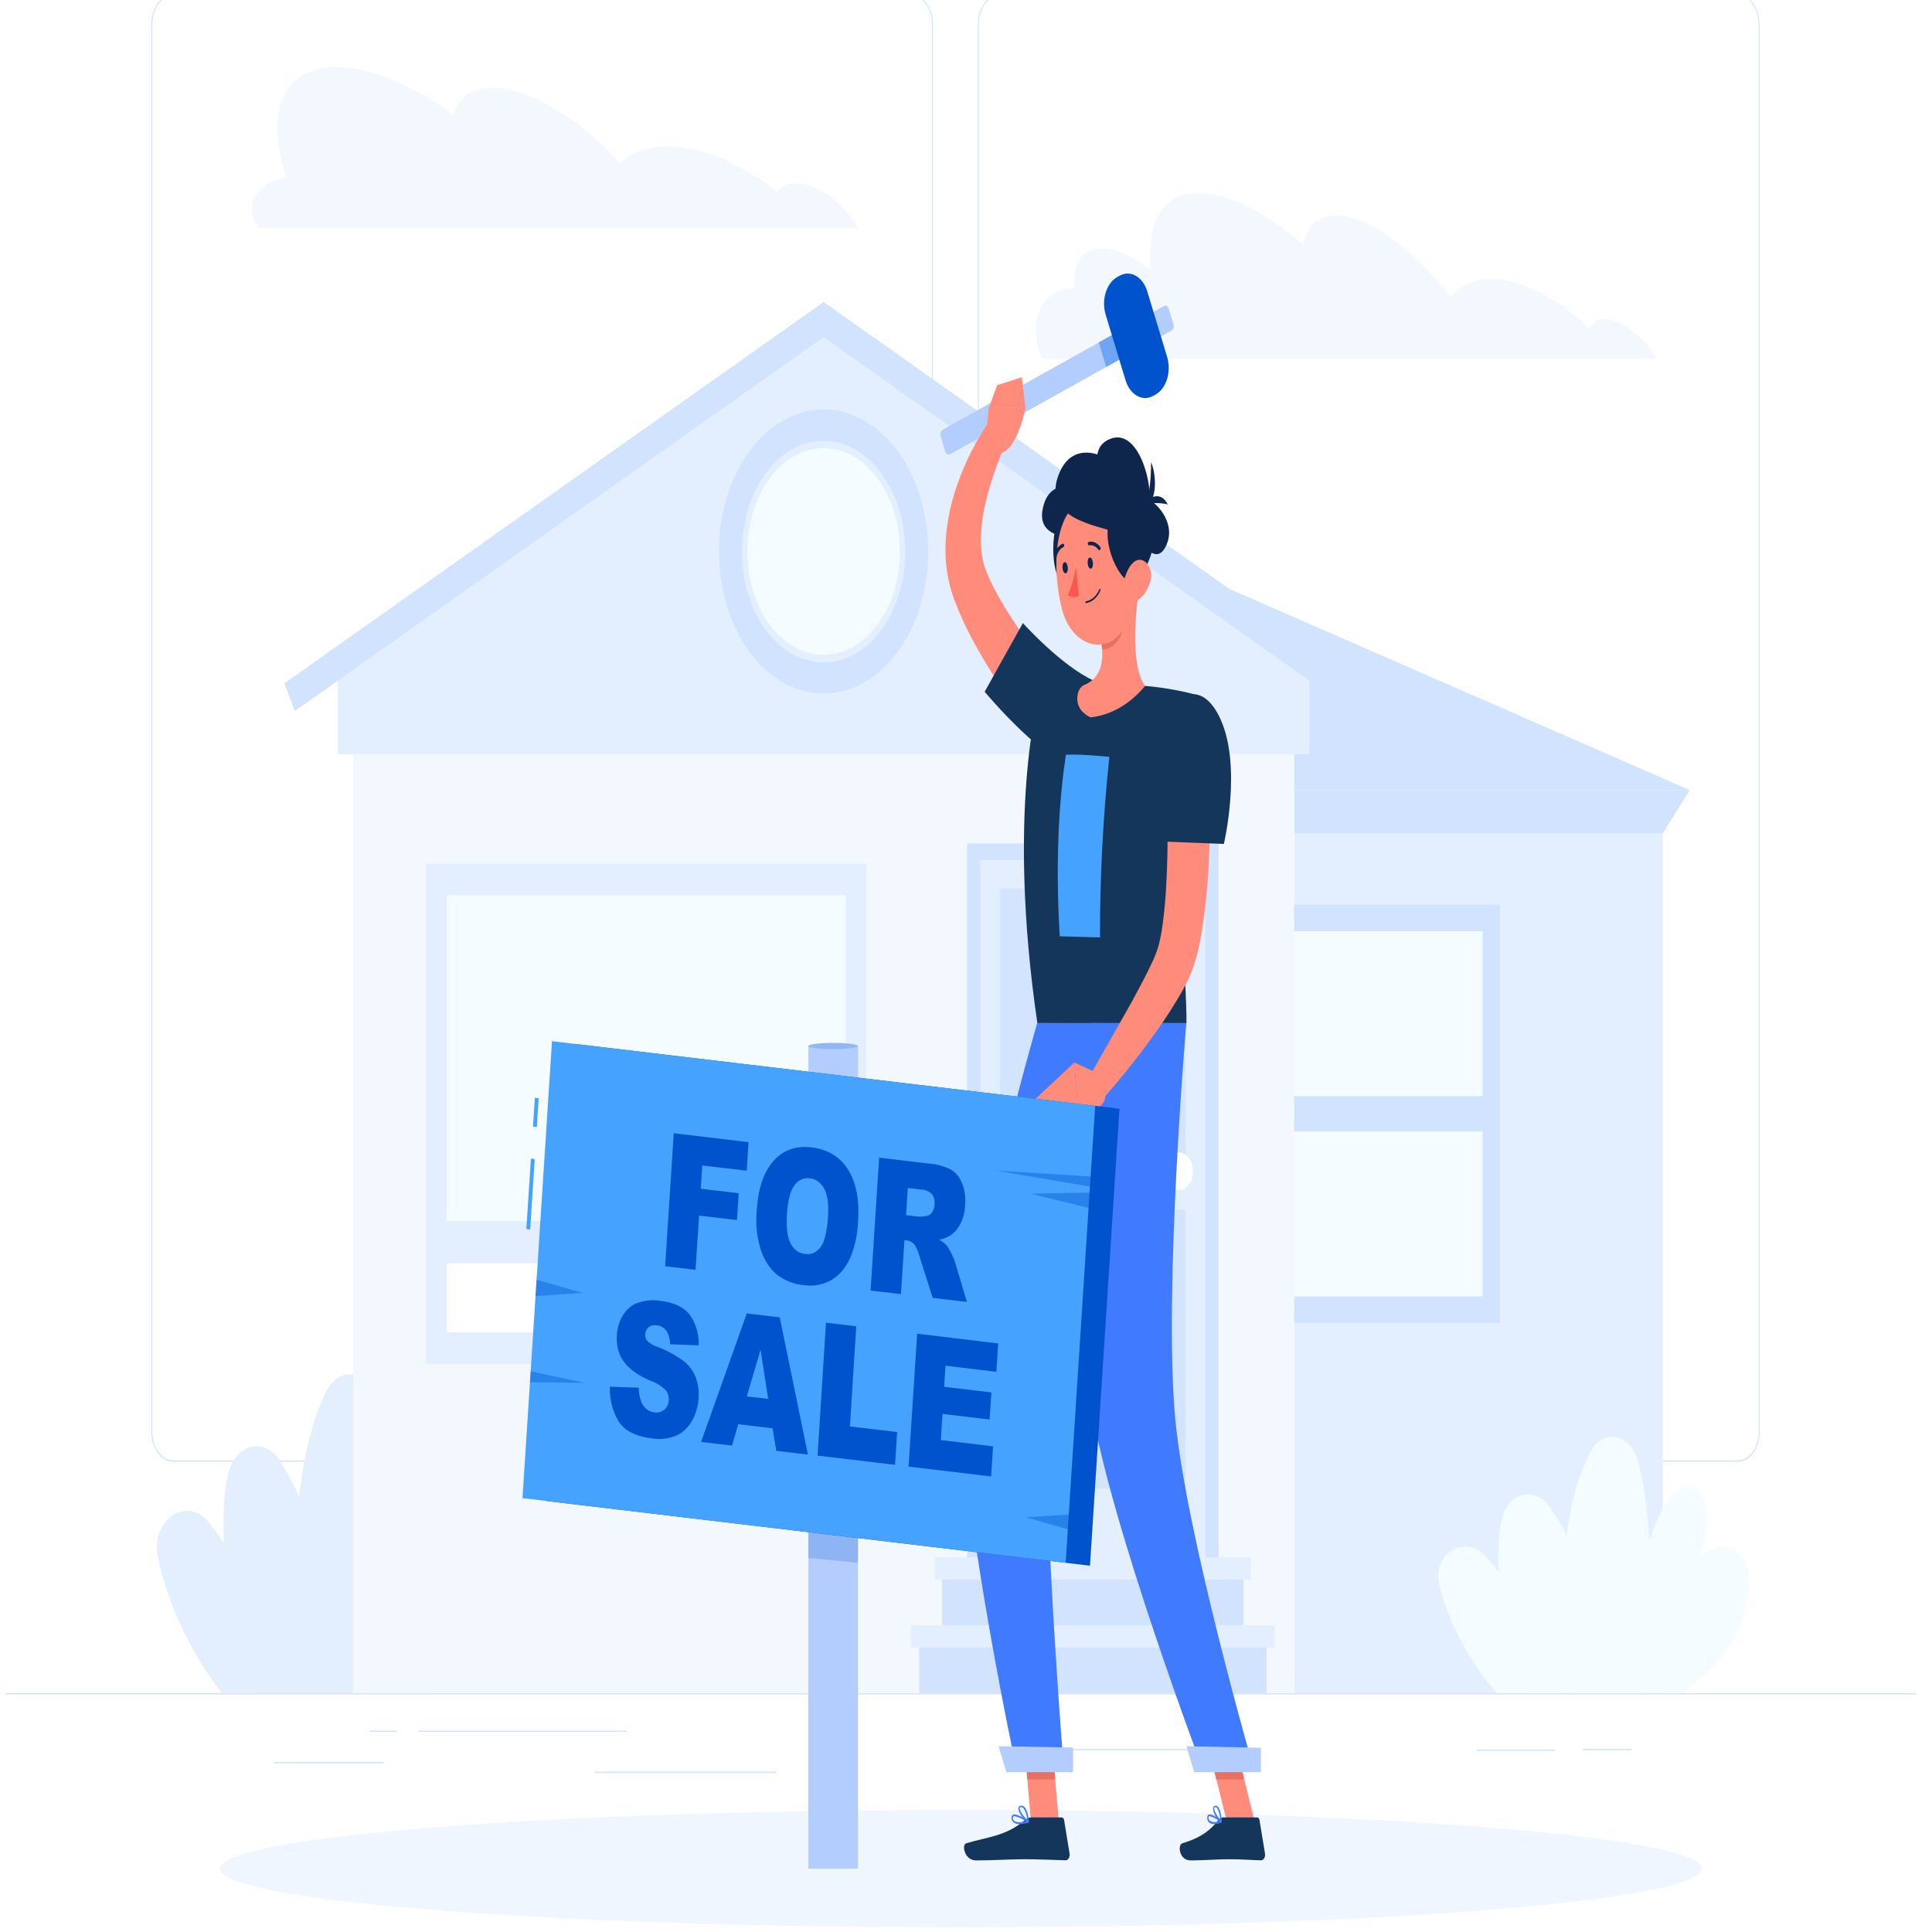 <svg xmlns="http://www.w3.org/2000/svg" xmlns:xlink="http://www.w3.org/1999/xlink" version="1.1" width="1000" height="1000" viewBox="0 0 1000 1000" xml:space="preserve">
<desc>Created with Fabric.js 3.5.0</desc>
<defs>
</defs>
<rect x="0" y="0" width="100%" height="100%" fill="#ffffff"/>
<g transform="matrix(4.015 0 0 5.45 498.606 498.613)" id="198612">
<g style="" vector-effect="non-scaling-stroke">
		<g transform="matrix(1 0 0 1 -0.325 69.371)">
<path style="stroke: none; stroke-width: 1; stroke-dasharray: none; stroke-linecap: butt; stroke-dashoffset: 0; stroke-linejoin: miter; stroke-miterlimit: 4; is-custom-font: none; font-file-url: none; fill: rgb(209,227,255); fill-rule: nonzero; opacity: 1;" transform=" translate(-123.175, -161.371)" d="M 246.35 161.31 H 0 V 161.433 H 246.35 V 161.31 Z" stroke-linecap="round"/>
</g>
		<g transform="matrix(1 0 0 1 71.235 74.731)">
<path style="stroke: none; stroke-width: 1; stroke-dasharray: none; stroke-linecap: butt; stroke-dashoffset: 0; stroke-linejoin: miter; stroke-miterlimit: 4; is-custom-font: none; font-file-url: none; fill: rgb(209,227,255); fill-rule: nonzero; opacity: 1;" transform=" translate(-194.735, -166.732)" d="M 199.795 166.67 H 189.675 V 166.793 H 199.795 V 166.67 Z" stroke-linecap="round"/>
</g>
		<g transform="matrix(1 0 0 1 83.032 74.668)">
<path style="stroke: none; stroke-width: 1; stroke-dasharray: none; stroke-linecap: butt; stroke-dashoffset: 0; stroke-linejoin: miter; stroke-miterlimit: 4; is-custom-font: none; font-file-url: none; fill: rgb(209,227,255); fill-rule: nonzero; opacity: 1;" transform=" translate(-206.532, -166.667)" d="M 209.659 166.606 H 203.406 V 166.729 H 209.659 V 166.606 Z" stroke-linecap="round"/>
</g>
		<g transform="matrix(1 0 0 1 22.485 74.668)">
<path style="stroke: none; stroke-width: 1; stroke-dasharray: none; stroke-linecap: butt; stroke-dashoffset: 0; stroke-linejoin: miter; stroke-miterlimit: 4; is-custom-font: none; font-file-url: none; fill: rgb(209,227,255); fill-rule: nonzero; opacity: 1;" transform=" translate(-145.985, -166.667)" d="M 155.546 166.606 H 136.424 V 166.729 H 155.546 V 166.606 Z" stroke-linecap="round"/>
</g>
		<g transform="matrix(1 0 0 1 -35.829 76.831)">
<path style="stroke: none; stroke-width: 1; stroke-dasharray: none; stroke-linecap: butt; stroke-dashoffset: 0; stroke-linejoin: miter; stroke-miterlimit: 4; is-custom-font: none; font-file-url: none; fill: rgb(209,227,255); fill-rule: nonzero; opacity: 1;" transform=" translate(-87.671, -168.831)" d="M 99.363 168.769 H 75.98 V 168.892 H 99.363 V 168.769 Z" stroke-linecap="round"/>
</g>
		<g transform="matrix(1 0 0 1 -74.735 72.933)">
<path style="stroke: none; stroke-width: 1; stroke-dasharray: none; stroke-linecap: butt; stroke-dashoffset: 0; stroke-linejoin: miter; stroke-miterlimit: 4; is-custom-font: none; font-file-url: none; fill: rgb(209,227,255); fill-rule: nonzero; opacity: 1;" transform=" translate(-48.765, -164.934)" d="M 50.507 164.872 H 47.023 V 164.995 H 50.507 V 164.872 Z" stroke-linecap="round"/>
</g>
		<g transform="matrix(1 0 0 1 -56.83 72.933)">
<path style="stroke: none; stroke-width: 1; stroke-dasharray: none; stroke-linecap: butt; stroke-dashoffset: 0; stroke-linejoin: miter; stroke-miterlimit: 4; is-custom-font: none; font-file-url: none; fill: rgb(209,227,255); fill-rule: nonzero; opacity: 1;" transform=" translate(-66.67, -164.934)" d="M 80.093 164.872 H 53.246 V 164.995 H 80.093 V 164.872 Z" stroke-linecap="round"/>
</g>
		<g transform="matrix(1 0 0 1 -81.785 75.909)">
<path style="stroke: none; stroke-width: 1; stroke-dasharray: none; stroke-linecap: butt; stroke-dashoffset: 0; stroke-linejoin: miter; stroke-miterlimit: 4; is-custom-font: none; font-file-url: none; fill: rgb(209,227,255); fill-rule: nonzero; opacity: 1;" transform=" translate(-41.715, -167.91)" d="M 48.768 167.848 H 34.662 V 167.971 H 48.768 V 167.848 Z" stroke-linecap="round"/>
</g>
		<g transform="matrix(1 0 0 1 -54.295 -22.332)">
<path style="stroke: none; stroke-width: 1; stroke-dasharray: none; stroke-linecap: butt; stroke-dashoffset: 0; stroke-linejoin: miter; stroke-miterlimit: 4; is-custom-font: none; font-file-url: none; fill: rgb(209,227,255); fill-rule: nonzero; opacity: 1;" transform=" translate(-69.204, -69.668)" d="M 116.77 139.335 H 21.634 C 20.889 139.334 20.175 139.037 19.648 138.51 C 19.122 137.982 18.826 137.267 18.826 136.522 V 2.789 C 18.832 2.048 19.131 1.339 19.657 0.817 C 20.183 0.295 20.893 0.001 21.634 0 H 116.77 C 117.516 0 118.231 0.296 118.759 0.824 C 119.287 1.352 119.583 2.067 119.583 2.813 V 136.522 C 119.583 137.268 119.287 137.984 118.759 138.511 C 118.231 139.039 117.516 139.335 116.77 139.335 Z M 21.634 0.099 C 20.922 0.1 20.239 0.384 19.735 0.888 C 19.232 1.393 18.949 2.076 18.949 2.789 V 136.522 C 18.949 137.235 19.232 137.918 19.735 138.422 C 20.239 138.927 20.922 139.211 21.634 139.212 H 116.77 C 117.483 139.211 118.166 138.927 118.671 138.423 C 119.175 137.919 119.459 137.235 119.46 136.522 V 2.789 C 119.459 2.076 119.175 1.392 118.671 0.888 C 118.166 0.384 117.483 0.1 116.77 0.099 H 21.634 Z" stroke-linecap="round"/>
</g>
		<g transform="matrix(1 0 0 1 52.27 -22.332)">
<path style="stroke: none; stroke-width: 1; stroke-dasharray: none; stroke-linecap: butt; stroke-dashoffset: 0; stroke-linejoin: miter; stroke-miterlimit: 4; is-custom-font: none; font-file-url: none; fill: rgb(209,227,255); fill-rule: nonzero; opacity: 1;" transform=" translate(-175.77, -69.668)" d="M 223.346 139.335 H 128.205 C 127.46 139.334 126.745 139.037 126.218 138.51 C 125.69 137.983 125.393 137.268 125.392 136.522 V 2.789 C 125.4 2.047 125.7 1.339 126.226 0.817 C 126.753 0.295 127.464 0.001 128.205 0 H 223.346 C 224.086 0.003 224.795 0.297 225.32 0.819 C 225.845 1.341 226.143 2.049 226.149 2.789 V 136.522 C 226.149 137.266 225.854 137.981 225.329 138.508 C 224.803 139.035 224.09 139.333 223.346 139.335 Z M 128.205 0.099 C 127.492 0.1 126.809 0.384 126.305 0.888 C 125.8 1.392 125.517 2.076 125.515 2.789 V 136.522 C 125.517 137.235 125.8 137.919 126.305 138.423 C 126.809 138.927 127.492 139.211 128.205 139.212 H 223.346 C 224.059 139.211 224.742 138.927 225.247 138.423 C 225.751 137.919 226.035 137.235 226.036 136.522 V 2.789 C 226.035 2.076 225.751 1.392 225.247 0.888 C 224.742 0.384 224.059 0.1 223.346 0.099 H 128.205 Z" stroke-linecap="round"/>
</g>
		<g transform="matrix(1 0 0 1 -94.705 60.653)">
<path style="stroke: none; stroke-width: 1; stroke-dasharray: none; stroke-linecap: butt; stroke-dashoffset: 0; stroke-linejoin: miter; stroke-miterlimit: 4; is-custom-font: none; font-file-url: none; fill: rgb(227,238,255); fill-rule: nonzero; opacity: 1;" transform=" translate(-28.795, -152.653)" d="M 38.051 161.31 H 27.926 C 27.926 161.31 21.679 155.772 19.664 148.342 C 18.723 144.918 23.329 142.558 26.113 145.001 C 32.627 150.727 38.051 161.31 38.051 161.31 Z" stroke-linecap="round"/>
</g>
		<g transform="matrix(1 0 0 1 -88.277 57.578)">
<path style="stroke: none; stroke-width: 1; stroke-dasharray: none; stroke-linecap: butt; stroke-dashoffset: 0; stroke-linejoin: miter; stroke-miterlimit: 4; is-custom-font: none; font-file-url: none; fill: rgb(227,238,255); fill-rule: nonzero; opacity: 1;" transform=" translate(-35.223, -149.578)" d="M 42.313 161.31 H 32.188 C 32.188 161.31 26.399 149.416 28.636 140.759 C 28.809 140.081 29.163 139.462 29.66 138.969 C 30.158 138.475 30.779 138.126 31.459 137.958 C 32.139 137.791 32.852 137.81 33.522 138.015 C 34.192 138.221 34.793 138.604 35.262 139.123 C 42.919 147.549 42.313 161.31 42.313 161.31 Z" stroke-linecap="round"/>
</g>
		<g transform="matrix(1 0 0 1 -73.39 57.136)">
<path style="stroke: none; stroke-width: 1; stroke-dasharray: none; stroke-linecap: butt; stroke-dashoffset: 0; stroke-linejoin: miter; stroke-miterlimit: 4; is-custom-font: none; font-file-url: none; fill: rgb(227,238,255); fill-rule: nonzero; opacity: 1;" transform=" translate(-50.11, -149.136)" d="M 42.323 161.31 H 48.861 C 48.861 161.31 52.96 154.082 56.808 145.198 C 60.4 136.916 54.281 133.457 50.438 141.597 C 45.55 151.953 42.323 161.31 42.323 161.31 Z" stroke-linecap="round"/>
</g>
		<g transform="matrix(1 0 0 1 -69.501 60.69)">
<path style="stroke: none; stroke-width: 1; stroke-dasharray: none; stroke-linecap: butt; stroke-dashoffset: 0; stroke-linejoin: miter; stroke-miterlimit: 4; is-custom-font: none; font-file-url: none; fill: rgb(227,238,255); fill-rule: nonzero; opacity: 1;" transform=" translate(-53.999, -152.69)" d="M 44.111 161.31 H 54.236 C 54.236 161.31 64.43 156.486 63.864 147.356 C 63.711 144.967 60.981 143.415 58.562 144.341 C 47.693 148.509 44.111 161.31 44.111 161.31 Z" stroke-linecap="round"/>
</g>
		<g transform="matrix(1 0 0 1 -79.938 54.17)">
<path style="stroke: none; stroke-width: 1; stroke-dasharray: none; stroke-linecap: butt; stroke-dashoffset: 0; stroke-linejoin: miter; stroke-miterlimit: 4; is-custom-font: none; font-file-url: none; fill: rgb(227,238,255); fill-rule: nonzero; opacity: 1;" transform=" translate(-43.562, -146.17)" d="M 38.431 161.31 H 48.551 C 48.551 161.31 51.61 144.42 47.984 133.783 C 46.9 130.605 43.057 130.048 41.273 132.797 C 34.676 143.085 38.431 161.31 38.431 161.31 Z" stroke-linecap="round"/>
</g>
		<g transform="matrix(1 0 0 1 37.825 -29.831)">
<path style="stroke: none; stroke-width: 1; stroke-dasharray: none; stroke-linecap: butt; stroke-dashoffset: 0; stroke-linejoin: miter; stroke-miterlimit: 4; is-custom-font: none; font-file-url: none; fill: rgb(209,227,255); fill-rule: nonzero; opacity: 1;" transform=" translate(-161.325, -62.169)" d="M 105.492 71.441 L 134.014 48.792 L 217.157 75.546 H 105.492 V 71.441 Z" stroke-linecap="round"/>
</g>
		<g transform="matrix(1 0 0 1 66.411 28.482)">
<path style="stroke: none; stroke-width: 1; stroke-dasharray: none; stroke-linecap: butt; stroke-dashoffset: 0; stroke-linejoin: miter; stroke-miterlimit: 4; is-custom-font: none; font-file-url: none; fill: rgb(227,238,255); fill-rule: nonzero; opacity: 1;" transform=" translate(-189.911, -120.482)" d="M 166.153 161.31 H 213.669 V 79.655 H 166.153 V 161.31 Z" stroke-linecap="round"/>
</g>
		<g transform="matrix(1 0 0 1 69.573 62.348)">
<path style="stroke: none; stroke-width: 1; stroke-dasharray: none; stroke-linecap: butt; stroke-dashoffset: 0; stroke-linejoin: miter; stroke-miterlimit: 4; is-custom-font: none; font-file-url: none; fill: rgb(245,252,255); fill-rule: nonzero; opacity: 1;" transform=" translate(-193.073, -154.348)" d="M 201.431 161.31 H 192.291 C 192.291 161.31 186.66 156.875 184.827 150.884 C 183.984 148.13 188.138 146.228 190.65 148.194 C 196.533 152.801 201.431 161.31 201.431 161.31 Z" stroke-linecap="round"/>
</g>
		<g transform="matrix(1 0 0 1 75.38 59.874)">
<path style="stroke: none; stroke-width: 1; stroke-dasharray: none; stroke-linecap: butt; stroke-dashoffset: 0; stroke-linejoin: miter; stroke-miterlimit: 4; is-custom-font: none; font-file-url: none; fill: rgb(245,252,255); fill-rule: nonzero; opacity: 1;" transform=" translate(-198.88, -151.874)" d="M 205.283 161.31 H 196.139 C 196.139 161.31 190.911 151.746 192.931 144.785 C 193.631 142.37 197.031 141.626 198.913 143.469 C 205.83 150.244 205.283 161.31 205.283 161.31 Z" stroke-linecap="round"/>
</g>
		<g transform="matrix(1 0 0 1 88.832 59.521)">
<path style="stroke: none; stroke-width: 1; stroke-dasharray: none; stroke-linecap: butt; stroke-dashoffset: 0; stroke-linejoin: miter; stroke-miterlimit: 4; is-custom-font: none; font-file-url: none; fill: rgb(245,252,255); fill-rule: nonzero; opacity: 1;" transform=" translate(-212.332, -151.521)" d="M 205.293 161.31 H 211.206 C 213.818 157.116 216.216 152.793 218.389 148.357 C 221.631 141.695 216.103 138.912 212.635 145.46 C 209.911 150.61 207.46 155.901 205.293 161.31 Z" stroke-linecap="round"/>
</g>
		<g transform="matrix(1 0 0 1 92.332 62.38)">
<path style="stroke: none; stroke-width: 1; stroke-dasharray: none; stroke-linecap: butt; stroke-dashoffset: 0; stroke-linejoin: miter; stroke-miterlimit: 4; is-custom-font: none; font-file-url: none; fill: rgb(245,252,255); fill-rule: nonzero; opacity: 1;" transform=" translate(-215.833, -154.379)" d="M 206.904 161.31 H 216.049 C 216.049 161.31 225.257 157.432 224.74 150.091 C 224.607 148.169 222.139 146.923 219.956 147.667 C 210.141 151.017 206.904 161.31 206.904 161.31 Z" stroke-linecap="round"/>
</g>
		<g transform="matrix(1 0 0 1 82.914 57.138)">
<path style="stroke: none; stroke-width: 1; stroke-dasharray: none; stroke-linecap: butt; stroke-dashoffset: 0; stroke-linejoin: miter; stroke-miterlimit: 4; is-custom-font: none; font-file-url: none; fill: rgb(245,252,255); fill-rule: nonzero; opacity: 1;" transform=" translate(-206.414, -149.138)" d="M 201.775 161.31 H 210.915 C 210.915 161.31 213.679 147.731 210.422 139.173 C 210.193 138.592 209.812 138.084 209.32 137.701 C 208.827 137.317 208.241 137.073 207.622 136.994 C 207.003 136.914 206.374 137.002 205.801 137.249 C 205.227 137.495 204.73 137.891 204.362 138.394 C 198.386 146.652 201.775 161.31 201.775 161.31 Z" stroke-linecap="round"/>
</g>
		<g transform="matrix(1 0 0 1 68.153 -14.4)">
<path style="stroke: none; stroke-width: 1; stroke-dasharray: none; stroke-linecap: butt; stroke-dashoffset: 0; stroke-linejoin: miter; stroke-miterlimit: 4; is-custom-font: none; font-file-url: none; fill: rgb(209,227,255); fill-rule: nonzero; opacity: 1;" transform=" translate(-191.653, -77.6)" d="M 166.148 79.655 H 213.669 L 217.158 75.546 H 166.148 V 79.655 Z" stroke-linecap="round"/>
</g>
		<g transform="matrix(1 0 0 1 45.459 14.295)">
<path style="stroke: none; stroke-width: 1; stroke-dasharray: none; stroke-linecap: butt; stroke-dashoffset: 0; stroke-linejoin: miter; stroke-miterlimit: 4; is-custom-font: none; font-file-url: none; fill: rgb(209,227,255); fill-rule: nonzero; opacity: 1;" transform=" translate(-168.959, -106.295)" d="M 192.675 86.449 H 145.243 V 126.141 H 192.675 V 86.449 Z" stroke-linecap="round"/>
</g>
		<g transform="matrix(1 0 0 1 45.462 14.293)">
<path style="stroke: none; stroke-width: 1; stroke-dasharray: none; stroke-linecap: butt; stroke-dashoffset: 0; stroke-linejoin: miter; stroke-miterlimit: 4; is-custom-font: none; font-file-url: none; fill: rgb(245,252,255); fill-rule: nonzero; opacity: 1;" transform=" translate(-168.962, -106.293)" d="M 190.448 123.633 V 88.952 H 147.475 V 123.633 H 190.448 Z" stroke-linecap="round"/>
</g>
		<g transform="matrix(1 0 0 1 45.464 14.29)">
<path style="stroke: none; stroke-width: 1; stroke-dasharray: none; stroke-linecap: butt; stroke-dashoffset: 0; stroke-linejoin: miter; stroke-miterlimit: 4; is-custom-font: none; font-file-url: none; fill: rgb(209,227,255); fill-rule: nonzero; opacity: 1;" transform=" translate(-168.964, -106.29)" d="M 191.759 104.61 H 146.169 V 107.97 H 191.759 V 104.61 Z" stroke-linecap="round"/>
</g>
		<g transform="matrix(1 0 0 1 -18.008 21.38)">
<path style="stroke: none; stroke-width: 1; stroke-dasharray: none; stroke-linecap: butt; stroke-dashoffset: 0; stroke-linejoin: miter; stroke-miterlimit: 4; is-custom-font: none; font-file-url: none; fill: rgb(243,248,255); fill-rule: nonzero; opacity: 1;" transform=" translate(-105.492, -113.38)" d="M 166.149 65.455 H 44.836 V 161.305 H 166.149 V 65.455 Z" stroke-linecap="round"/>
</g>
		<g transform="matrix(1 0 0 1 -40.889 14.295)">
<path style="stroke: none; stroke-width: 1; stroke-dasharray: none; stroke-linecap: butt; stroke-dashoffset: 0; stroke-linejoin: miter; stroke-miterlimit: 4; is-custom-font: none; font-file-url: none; fill: rgb(227,238,255); fill-rule: nonzero; opacity: 1;" transform=" translate(-82.611, -106.295)" d="M 110.986 82.552 H 54.236 V 130.038 H 110.986 V 82.552 Z" stroke-linecap="round"/>
</g>
		<g transform="matrix(1 0 0 1 -40.892 14.295)">
<path style="stroke: none; stroke-width: 1; stroke-dasharray: none; stroke-linecap: butt; stroke-dashoffset: 0; stroke-linejoin: miter; stroke-miterlimit: 4; is-custom-font: none; font-file-url: none; fill: rgb(255,255,255); fill-rule: nonzero; opacity: 1;" transform=" translate(-82.608, -106.295)" d="M 108.315 127.042 V 85.547 H 56.902 V 127.042 H 108.315 Z" stroke-linecap="round"/>
</g>
		<g transform="matrix(1 0 0 1 -40.886 10.006)">
<path style="stroke: none; stroke-width: 1; stroke-dasharray: none; stroke-linecap: butt; stroke-dashoffset: 0; stroke-linejoin: miter; stroke-miterlimit: 4; is-custom-font: none; font-file-url: none; fill: rgb(245,252,255); fill-rule: nonzero; opacity: 1;" transform=" translate(-82.614, -102.006)" d="M 108.32 118.47 V 85.542 H 56.907 V 118.47 H 108.32 Z" stroke-linecap="round"/>
</g>
		<g transform="matrix(1 0 0 1 -40.889 26.47)">
<path style="stroke: none; stroke-width: 1; stroke-dasharray: none; stroke-linecap: butt; stroke-dashoffset: 0; stroke-linejoin: miter; stroke-miterlimit: 4; is-custom-font: none; font-file-url: none; fill: rgb(227,238,255); fill-rule: nonzero; opacity: 1;" transform=" translate(-82.611, -118.469)" d="M 109.882 116.459 H 55.34 V 120.48 H 109.882 V 116.459 Z" stroke-linecap="round"/>
</g>
		<g transform="matrix(1 0 0 1 16.695 23.087)">
<path style="stroke: none; stroke-width: 1; stroke-dasharray: none; stroke-linecap: butt; stroke-dashoffset: 0; stroke-linejoin: miter; stroke-miterlimit: 4; is-custom-font: none; font-file-url: none; fill: rgb(209,227,255); fill-rule: nonzero; opacity: 1;" transform=" translate(-140.196, -115.087)" d="M 123.983 149.559 H 156.408 V 80.615 H 123.983 V 149.559 Z" stroke-linecap="round"/>
</g>
		<g transform="matrix(1 0 0 1 16.693 23.871)">
<path style="stroke: none; stroke-width: 1; stroke-dasharray: none; stroke-linecap: butt; stroke-dashoffset: 0; stroke-linejoin: miter; stroke-miterlimit: 4; is-custom-font: none; font-file-url: none; fill: rgb(227,238,255); fill-rule: nonzero; opacity: 1;" transform=" translate(-140.193, -115.871)" d="M 154.698 149.559 V 82.182 H 125.688 V 149.559 H 154.698 Z" stroke-linecap="round"/>
</g>
		<g transform="matrix(1 0 0 1 16.688 6.119)">
<path style="stroke: none; stroke-width: 1; stroke-dasharray: none; stroke-linecap: butt; stroke-dashoffset: 0; stroke-linejoin: miter; stroke-miterlimit: 4; is-custom-font: none; font-file-url: none; fill: rgb(210,228,255); fill-rule: nonzero; opacity: 1;" transform=" translate(-140.188, -98.119)" d="M 152.131 111.355 V 84.882 H 128.245 V 111.355 H 152.131 Z" stroke-linecap="round"/>
</g>
		<g transform="matrix(1 0 0 1 16.693 36.642)">
<path style="stroke: none; stroke-width: 1; stroke-dasharray: none; stroke-linecap: butt; stroke-dashoffset: 0; stroke-linejoin: miter; stroke-miterlimit: 4; is-custom-font: none; font-file-url: none; fill: rgb(210,228,255); fill-rule: nonzero; opacity: 1;" transform=" translate(-140.193, -128.642)" d="M 152.136 141.878 V 115.405 H 128.25 V 141.878 H 152.136 Z" stroke-linecap="round"/>
</g>
		<g transform="matrix(1 0 0 1 -18.008 -40.503)">
<path style="stroke: none; stroke-width: 1; stroke-dasharray: none; stroke-linecap: butt; stroke-dashoffset: 0; stroke-linejoin: miter; stroke-miterlimit: 4; is-custom-font: none; font-file-url: none; fill: rgb(227,238,255); fill-rule: nonzero; opacity: 1;" transform=" translate(-105.492, -51.497)" d="M 168.119 72.136 H 42.865 V 63.484 L 105.492 30.858 L 168.119 63.484 V 72.136 Z" stroke-linecap="round"/>
</g>
		<g transform="matrix(1 0 0 1 -18.008 -43.385)">
<path style="stroke: none; stroke-width: 1; stroke-dasharray: none; stroke-linecap: butt; stroke-dashoffset: 0; stroke-linejoin: miter; stroke-miterlimit: 4; is-custom-font: none; font-file-url: none; fill: rgb(209,227,255); fill-rule: nonzero; opacity: 1;" transform=" translate(-105.492, -48.615)" d="M 173.657 68.037 L 105.492 32.528 L 37.327 68.037 L 35.962 65.416 L 105.492 29.192 L 175.022 65.416 L 173.657 68.037 Z" stroke-linecap="round"/>
</g>
		<g transform="matrix(1 0 0 1 -18.013 -39.109)">
<path style="stroke: none; stroke-width: 1; stroke-dasharray: none; stroke-linecap: butt; stroke-dashoffset: 0; stroke-linejoin: miter; stroke-miterlimit: 4; is-custom-font: none; font-file-url: none; fill: rgb(209,227,255); fill-rule: nonzero; opacity: 1;" transform=" translate(-105.487, -52.891)" d="M 105.492 66.381 C 102.824 66.382 100.215 65.592 97.996 64.11 C 95.777 62.629 94.047 60.522 93.025 58.057 C 92.004 55.592 91.736 52.88 92.256 50.263 C 92.776 47.645 94.06 45.241 95.947 43.354 C 97.833 41.467 100.237 40.182 102.854 39.661 C 105.471 39.14 108.183 39.407 110.649 40.428 C 113.114 41.449 115.221 43.178 116.703 45.396 C 118.186 47.615 118.977 50.223 118.977 52.891 C 118.973 56.467 117.552 59.895 115.024 62.424 C 112.496 64.953 109.068 66.376 105.492 66.381 Z M 105.492 42.362 C 103.408 42.361 101.371 42.978 99.638 44.136 C 97.905 45.293 96.554 46.938 95.756 48.863 C 94.958 50.788 94.749 52.906 95.155 54.95 C 95.562 56.994 96.565 58.871 98.039 60.345 C 99.512 61.818 101.39 62.822 103.433 63.228 C 105.477 63.634 107.596 63.425 109.521 62.627 C 111.446 61.829 113.091 60.478 114.248 58.745 C 115.405 57.012 116.022 54.975 116.021 52.891 C 116.015 50.102 114.903 47.428 112.929 45.457 C 110.956 43.485 108.282 42.376 105.492 42.372 V 42.362 Z" stroke-linecap="round"/>
</g>
		<g transform="matrix(1 0 0 1 -18.008 -39.109)">
<path style="stroke: none; stroke-width: 1; stroke-dasharray: none; stroke-linecap: butt; stroke-dashoffset: 0; stroke-linejoin: miter; stroke-miterlimit: 4; is-custom-font: none; font-file-url: none; fill: rgb(245,252,255); fill-rule: nonzero; opacity: 1;" transform=" translate(-105.492, -52.891)" d="M 105.492 62.711 C 110.915 62.711 115.311 58.314 115.311 52.891 C 115.311 47.468 110.915 43.072 105.492 43.072 C 100.069 43.072 95.672 47.468 95.672 52.891 C 95.672 58.314 100.069 62.711 105.492 62.711 Z" stroke-linecap="round"/>
</g>
		<g transform="matrix(1 0 0 1 16.693 57.468)">
<path style="stroke: none; stroke-width: 1; stroke-dasharray: none; stroke-linecap: butt; stroke-dashoffset: 0; stroke-linejoin: miter; stroke-miterlimit: 4; is-custom-font: none; font-file-url: none; fill: rgb(227,238,255); fill-rule: nonzero; opacity: 1;" transform=" translate(-140.193, -149.468)" d="M 160.566 148.411 H 119.82 V 150.525 H 160.566 V 148.411 Z" stroke-linecap="round"/>
</g>
		<g transform="matrix(1 0 0 1 16.693 60.694)">
<path style="stroke: none; stroke-width: 1; stroke-dasharray: none; stroke-linecap: butt; stroke-dashoffset: 0; stroke-linejoin: miter; stroke-miterlimit: 4; is-custom-font: none; font-file-url: none; fill: rgb(209,227,255); fill-rule: nonzero; opacity: 1;" transform=" translate(-140.193, -152.695)" d="M 159.635 150.529 H 120.751 V 154.86 H 159.635 V 150.529 Z" stroke-linecap="round"/>
</g>
		<g transform="matrix(1 0 0 1 16.693 63.917)">
<path style="stroke: none; stroke-width: 1; stroke-dasharray: none; stroke-linecap: butt; stroke-dashoffset: 0; stroke-linejoin: miter; stroke-miterlimit: 4; is-custom-font: none; font-file-url: none; fill: rgb(227,238,255); fill-rule: nonzero; opacity: 1;" transform=" translate(-140.193, -155.917)" d="M 163.66 154.86 H 116.726 V 156.974 H 163.66 V 154.86 Z" stroke-linecap="round"/>
</g>
		<g transform="matrix(1 0 0 1 16.693 67.139)">
<path style="stroke: none; stroke-width: 1; stroke-dasharray: none; stroke-linecap: butt; stroke-dashoffset: 0; stroke-linejoin: miter; stroke-miterlimit: 4; is-custom-font: none; font-file-url: none; fill: rgb(209,227,255); fill-rule: nonzero; opacity: 1;" transform=" translate(-140.193, -159.139)" d="M 162.586 156.974 H 117.8 V 161.305 H 162.586 V 156.974 Z" stroke-linecap="round"/>
</g>
		<g transform="matrix(1 0 0 1 27.818 19.749)">
<path style="stroke: none; stroke-width: 1; stroke-dasharray: none; stroke-linecap: butt; stroke-dashoffset: 0; stroke-linejoin: miter; stroke-miterlimit: 4; is-custom-font: none; font-file-url: none; fill: rgb(255,255,255); fill-rule: nonzero; opacity: 1;" transform=" translate(-151.318, -111.749)" d="M 153.107 111.749 C 153.107 112.103 153.002 112.449 152.805 112.743 C 152.609 113.037 152.33 113.266 152.003 113.401 C 151.676 113.537 151.316 113.572 150.969 113.503 C 150.622 113.434 150.304 113.264 150.054 113.014 C 149.803 112.764 149.633 112.445 149.564 112.098 C 149.495 111.751 149.531 111.391 149.666 111.065 C 149.801 110.738 150.031 110.459 150.325 110.262 C 150.619 110.066 150.965 109.961 151.318 109.961 C 151.793 109.961 152.248 110.149 152.583 110.484 C 152.918 110.82 153.107 111.275 153.107 111.749 Z" stroke-linecap="round"/>
</g>
		<g transform="matrix(1 0 0 1 -52.66 -77.473)">
<path style="stroke: none; stroke-width: 1; stroke-dasharray: none; stroke-linecap: butt; stroke-dashoffset: 0; stroke-linejoin: miter; stroke-miterlimit: 4; is-custom-font: none; font-file-url: none; fill: rgb(243,248,255); fill-rule: nonzero; opacity: 1;" transform=" translate(-70.84, -14.527)" d="M 36.273 17.442 C 33.415 11.268 35.686 6.868 42.678 6.868 C 47.058 6.868 52.487 8.603 57.779 11.416 C 58.375 9.81 60.06 8.849 62.77 8.849 C 67.534 8.849 74.102 11.805 79.256 16.018 C 80.502 15.086 82.306 14.51 84.626 14.421 C 89.179 14.229 94.707 15.939 99.525 18.723 C 100.097 18.187 100.857 17.9 101.639 17.924 C 104.27 17.816 107.827 19.54 109.591 21.772 C 109.705 21.915 109.803 22.048 109.897 22.186 H 32.725 C 30.286 19.989 32.981 17.55 36.273 17.442 Z" stroke-linecap="round"/>
</g>
		<g transform="matrix(1 0 0 1 49.385 -65.281)">
<path style="stroke: none; stroke-width: 1; stroke-dasharray: none; stroke-linecap: butt; stroke-dashoffset: 0; stroke-linejoin: miter; stroke-miterlimit: 4; is-custom-font: none; font-file-url: none; fill: rgb(243,248,255); fill-rule: nonzero; opacity: 1;" transform=" translate(-172.885, -26.719)" d="M 137.148 27.902 C 137.367 27.878 137.588 27.866 137.808 27.867 C 137.606 25.576 138.793 24.113 141.326 24.113 C 143.159 24.113 145.401 24.876 147.687 26.167 C 147.036 21.733 149.13 18.831 153.875 18.831 C 157.703 18.831 162.551 20.713 167.341 23.758 C 167.759 22.014 169.173 20.969 171.543 20.969 C 175.707 20.969 181.624 24.197 186.369 28.754 C 187.393 27.739 188.931 27.113 190.956 27.01 C 194.922 26.808 199.824 28.66 204.209 31.686 C 204.416 31.405 204.689 31.179 205.003 31.028 C 205.318 30.877 205.664 30.805 206.013 30.818 C 208.18 30.705 211.166 32.375 212.91 34.607 H 133.66 C 131.797 31.242 133.28 28.281 137.148 27.902 Z" stroke-linecap="round"/>
</g>
		<g transform="matrix(1 0 0 1 -0.325 85.983)">
<path style="stroke: none; stroke-width: 1; stroke-dasharray: none; stroke-linecap: butt; stroke-dashoffset: 0; stroke-linejoin: miter; stroke-miterlimit: 4; is-custom-font: none; font-file-url: none; fill: rgb(240,246,255); fill-rule: nonzero; opacity: 1;" transform=" translate(-123.175, -177.982)" d="M 123.175 183.56 C 175.935 183.56 218.705 181.063 218.705 177.983 C 218.705 174.902 175.935 172.405 123.175 172.405 C 70.416 172.405 27.645 174.902 27.645 177.983 C 27.645 181.063 70.416 183.56 123.175 183.56 Z" stroke-linecap="round"/>
</g>
		<g transform="matrix(1 0 0 1 12.082 -55.386)">
<path style="stroke: none; stroke-width: 1; stroke-dasharray: none; stroke-linecap: butt; stroke-dashoffset: 0; stroke-linejoin: miter; stroke-miterlimit: 4; is-custom-font: none; font-file-url: none; fill: rgb(179,205,255); fill-rule: nonzero; opacity: 1;" transform=" translate(-135.582, -36.614)" d="M 150.593 31.285 L 149.995 29.832 C 149.896 29.59 149.619 29.475 149.378 29.575 L 120.828 41.324 C 120.587 41.424 120.471 41.7 120.571 41.942 L 121.169 43.395 C 121.268 43.637 121.545 43.752 121.786 43.652 L 150.336 31.903 C 150.577 31.803 150.693 31.527 150.593 31.285 Z" stroke-linecap="round"/>
</g>
		<g transform="matrix(1 0 0 1 19.025 -58.247)">
<path style="stroke: none; stroke-width: 1; stroke-dasharray: none; stroke-linecap: butt; stroke-dashoffset: 0; stroke-linejoin: miter; stroke-miterlimit: 4; is-custom-font: none; font-file-url: none; fill: rgb(110,165,244); fill-rule: nonzero; opacity: 1;" transform=" translate(-142.525, -33.753)" d="M 144.091 34.47 L 143.132 32.142 L 140.959 33.036 L 141.917 35.364 L 144.091 34.47 Z" stroke-linecap="round"/>
</g>
		<g transform="matrix(1 0 0 1 22.314 -59.597)">
<path style="stroke: none; stroke-width: 1; stroke-dasharray: none; stroke-linecap: butt; stroke-dashoffset: 0; stroke-linejoin: miter; stroke-miterlimit: 4; is-custom-font: none; font-file-url: none; fill: rgb(0,83,204); fill-rule: nonzero; opacity: 1;" transform=" translate(-145.814, -32.403)" d="M 149.775 34.409 L 147.215 28.19 C 146.64 26.791 145.039 26.124 143.64 26.699 L 143.343 26.821 C 141.944 27.397 141.277 28.998 141.853 30.397 L 144.412 36.616 C 144.988 38.016 146.589 38.683 147.988 38.107 L 148.284 37.985 C 149.683 37.409 150.351 35.808 149.775 34.409 Z" stroke-linecap="round"/>
</g>
		<g transform="matrix(1 0 0 1 10.037 77.376)">
<path style="stroke: none; stroke-width: 1; stroke-dasharray: none; stroke-linecap: butt; stroke-dashoffset: 0; stroke-linejoin: miter; stroke-miterlimit: 4; is-custom-font: none; font-file-url: none; fill: rgb(255,139,123); fill-rule: nonzero; opacity: 1;" transform=" translate(-133.536, -169.375)" d="M 135.808 173.534 H 132.221 L 131.265 165.217 H 134.857 L 135.808 173.534 Z" stroke-linecap="round"/>
</g>
		<g transform="matrix(1 0 0 1 34.378 77.376)">
<path style="stroke: none; stroke-width: 1; stroke-dasharray: none; stroke-linecap: butt; stroke-dashoffset: 0; stroke-linejoin: miter; stroke-miterlimit: 4; is-custom-font: none; font-file-url: none; fill: rgb(255,139,123); fill-rule: nonzero; opacity: 1;" transform=" translate(-157.878, -169.375)" d="M 161.073 173.534 H 157.482 L 154.683 165.217 H 158.275 L 161.073 173.534 Z" stroke-linecap="round"/>
</g>
		<g transform="matrix(1 0 0 1 33.403 83.157)">
<path style="stroke: none; stroke-width: 1; stroke-dasharray: none; stroke-linecap: butt; stroke-dashoffset: 0; stroke-linejoin: miter; stroke-miterlimit: 4; is-custom-font: none; font-file-url: none; fill: rgb(20,54,91); fill-rule: nonzero; opacity: 1;" transform=" translate(-156.903, -175.157)" d="M 157.003 173.115 H 161.379 C 161.45 173.114 161.52 173.139 161.575 173.184 C 161.631 173.228 161.669 173.291 161.684 173.361 L 162.394 176.554 C 162.41 176.631 162.408 176.711 162.39 176.788 C 162.371 176.864 162.335 176.936 162.285 176.997 C 162.235 177.058 162.172 177.107 162.1 177.14 C 162.028 177.174 161.95 177.19 161.871 177.189 C 160.462 177.165 159.408 177.086 157.659 177.086 C 156.57 177.086 154.323 177.199 152.815 177.199 C 151.308 177.199 151.111 175.721 151.727 175.573 C 154.496 174.967 155.535 174.135 156.422 173.336 C 156.582 173.193 156.789 173.114 157.003 173.115 Z" stroke-linecap="round"/>
</g>
		<g transform="matrix(1 0 0 1 6.904 83.157)">
<path style="stroke: none; stroke-width: 1; stroke-dasharray: none; stroke-linecap: butt; stroke-dashoffset: 0; stroke-linejoin: miter; stroke-miterlimit: 4; is-custom-font: none; font-file-url: none; fill: rgb(20,54,91); fill-rule: nonzero; opacity: 1;" transform=" translate(-130.404, -175.157)" d="M 132.245 173.115 H 136.187 C 136.258 173.116 136.327 173.141 136.382 173.186 C 136.437 173.23 136.476 173.292 136.492 173.361 L 137.202 176.554 C 137.219 176.631 137.219 176.711 137.2 176.787 C 137.182 176.864 137.147 176.936 137.097 176.997 C 137.047 177.058 136.984 177.107 136.913 177.14 C 136.842 177.174 136.763 177.191 136.685 177.189 C 135.271 177.165 133.236 177.086 131.447 177.086 C 129.368 177.086 127.575 177.199 125.136 177.199 C 123.658 177.199 123.254 175.721 123.874 175.573 C 126.683 174.957 128.974 174.893 131.398 173.396 C 131.65 173.227 131.943 173.13 132.245 173.115 Z" stroke-linecap="round"/>
</g>
		<g transform="matrix(1 0 0 1 5.478 -36.99)">
<path style="stroke: none; stroke-width: 1; stroke-dasharray: none; stroke-linecap: butt; stroke-dashoffset: 0; stroke-linejoin: miter; stroke-miterlimit: 4; is-custom-font: none; font-file-url: none; fill: rgb(255,139,123); fill-rule: nonzero; opacity: 1;" transform=" translate(-128.978, -55.01)" d="M 133.236 70.417 C 132.64 69.924 132.117 69.461 131.585 68.939 C 131.053 68.416 130.536 67.953 130.023 67.46 C 128.999 66.441 128.008 65.386 127.067 64.282 C 126.126 63.179 125.21 62.021 124.348 60.804 L 123.717 59.873 L 123.121 58.887 C 122.919 58.572 122.741 58.212 122.554 57.872 L 122.278 57.355 C 122.18 57.148 122.081 56.946 121.992 56.734 C 121.315 55.082 121.064 53.286 121.263 51.512 C 121.449 49.909 121.888 48.345 122.564 46.88 C 123.189 45.505 123.952 44.196 124.84 42.973 C 125.274 42.372 125.737 41.796 126.21 41.234 C 126.692 40.664 127.203 40.12 127.742 39.603 L 129.762 41.387 C 129.432 41.879 129.063 42.48 128.733 43.042 C 128.402 43.604 128.092 44.195 127.801 44.781 C 127.221 45.922 126.736 47.108 126.353 48.329 C 125.609 50.704 125.535 53.064 126.437 54.734 C 126.486 54.842 126.55 54.941 126.609 55.044 L 126.855 55.434 C 127.028 55.69 127.171 55.951 127.348 56.202 L 127.895 56.971 L 128.486 57.734 C 129.289 58.72 130.152 59.705 131.053 60.691 C 131.955 61.676 132.901 62.612 133.857 63.543 C 134.812 64.475 135.827 65.411 136.759 66.268 L 133.236 70.417 Z" stroke-linecap="round"/>
</g>
		<g transform="matrix(1 0 0 1 10.887 -25.658)">
<path style="stroke: none; stroke-width: 1; stroke-dasharray: none; stroke-linecap: butt; stroke-dashoffset: 0; stroke-linejoin: miter; stroke-miterlimit: 4; is-custom-font: none; font-file-url: none; fill: rgb(20,54,91); fill-rule: nonzero; opacity: 1;" transform=" translate(-134.387, -66.342)" d="M 138.055 72.949 C 134.699 73.668 126.254 66.209 126.254 66.209 L 131.181 59.686 C 131.181 59.686 136.163 63.78 140.38 65.174 C 144.696 66.608 141.74 72.156 138.055 72.949 Z" stroke-linecap="round"/>
</g>
		<g transform="matrix(1 0 0 1 5.444 -50.594)">
<path style="stroke: none; stroke-width: 1; stroke-dasharray: none; stroke-linecap: butt; stroke-dashoffset: 0; stroke-linejoin: miter; stroke-miterlimit: 4; is-custom-font: none; font-file-url: none; fill: rgb(255,139,123); fill-rule: nonzero; opacity: 1;" transform=" translate(-128.944, -41.406)" d="M 126.377 42.288 L 126.791 39.253 H 131.511 C 131.511 39.253 130.354 43.85 127.757 43.545 L 126.377 42.288 Z" stroke-linecap="round"/>
</g>
		<g transform="matrix(1 0 0 1 5.652 -54.203)">
<path style="stroke: none; stroke-width: 1; stroke-dasharray: none; stroke-linecap: butt; stroke-dashoffset: 0; stroke-linejoin: miter; stroke-miterlimit: 4; is-custom-font: none; font-file-url: none; fill: rgb(255,139,123); fill-rule: nonzero; opacity: 1;" transform=" translate(-129.152, -37.797)" d="M 127.856 37.095 L 131.053 36.342 L 131.512 39.253 H 126.792 L 127.856 37.095 Z" stroke-linecap="round"/>
</g>
		<g transform="matrix(1 0 0 1 9.807 75.365)">
<path style="stroke: none; stroke-width: 1; stroke-dasharray: none; stroke-linecap: butt; stroke-dashoffset: 0; stroke-linejoin: miter; stroke-miterlimit: 4; is-custom-font: none; font-file-url: none; fill: rgb(234,112,99); fill-rule: nonzero; opacity: 1;" transform=" translate(-133.308, -167.365)" d="M 131.265 165.222 L 131.758 169.508 H 135.35 L 134.857 165.222 H 131.265 Z" stroke-linecap="round"/>
</g>
		<g transform="matrix(1 0 0 1 33.703 75.365)">
<path style="stroke: none; stroke-width: 1; stroke-dasharray: none; stroke-linecap: butt; stroke-dashoffset: 0; stroke-linejoin: miter; stroke-miterlimit: 4; is-custom-font: none; font-file-url: none; fill: rgb(234,112,99); fill-rule: nonzero; opacity: 1;" transform=" translate(-157.203, -167.365)" d="M 158.28 165.222 H 154.688 L 156.127 169.508 H 159.718 L 158.28 165.222 Z" stroke-linecap="round"/>
</g>
		<g transform="matrix(1 0 0 1 18.85 -10.389)">
<path style="stroke: none; stroke-width: 1; stroke-dasharray: none; stroke-linecap: butt; stroke-dashoffset: 0; stroke-linejoin: miter; stroke-miterlimit: 4; is-custom-font: none; font-file-url: none; fill: rgb(20,54,91); fill-rule: nonzero; opacity: 1;" transform=" translate(-142.35, -81.611)" d="M 133.261 66.642 C 133.261 66.642 129.023 77.482 133.049 97.683 H 152.264 C 152.397 94.726 150.544 80.359 153.387 66.47 C 151.272 66.062 149.133 65.79 146.982 65.657 C 144.263 65.499 141.537 65.499 138.818 65.657 C 136.943 65.84 135.085 66.169 133.261 66.642 Z" stroke-linecap="round"/>
</g>
		<g transform="matrix(1 0 0 1 15.505 -11.141)">
<path style="stroke: none; stroke-width: 1; stroke-dasharray: none; stroke-linecap: butt; stroke-dashoffset: 0; stroke-linejoin: miter; stroke-miterlimit: 4; is-custom-font: none; font-file-url: none; fill: rgb(69,162,255); fill-rule: nonzero; opacity: 1;" transform=" translate(-139.005, -80.859)" d="M 139.646 72.23 C 138.084 72.156 137.237 72.171 136.867 72.19 H 136.729 C 136.015 75.615 135.281 81.418 135.931 89.435 L 141.124 89.543 C 141.109 83.805 141.512 78.072 142.331 72.392 C 141.538 72.338 140.602 72.274 139.646 72.23 Z" stroke-linecap="round"/>
</g>
		<g transform="matrix(1 0 0 1 19.071 -29.454)">
<path style="stroke: none; stroke-width: 1; stroke-dasharray: none; stroke-linecap: butt; stroke-dashoffset: 0; stroke-linejoin: miter; stroke-miterlimit: 4; is-custom-font: none; font-file-url: none; fill: rgb(255,139,123); fill-rule: nonzero; opacity: 1;" transform=" translate(-142.571, -62.546)" d="M 146.135 56.453 C 145.642 59.08 145.11 63.893 146.948 65.642 C 144.988 67.391 142.506 68.444 139.887 68.638 C 137.764 67.869 138.153 66.569 138.37 66.145 C 138.546 65.846 138.833 65.629 139.168 65.539 C 141.705 64.746 141.631 62.676 141.139 60.73 L 146.135 56.453 Z" stroke-linecap="round"/>
</g>
		<g transform="matrix(1 0 0 1 19.132 -31.805)">
<path style="stroke: none; stroke-width: 1; stroke-dasharray: none; stroke-linecap: butt; stroke-dashoffset: 0; stroke-linejoin: miter; stroke-miterlimit: 4; is-custom-font: none; font-file-url: none; fill: rgb(234,112,99); fill-rule: nonzero; opacity: 1;" transform=" translate(-142.632, -60.195)" d="M 144.095 58.198 L 141.139 60.73 C 141.265 61.205 141.349 61.689 141.39 62.179 C 142.538 62.327 144.085 61.193 144.085 59.917 C 144.134 59.345 144.137 58.77 144.095 58.198 Z" stroke-linecap="round"/>
</g>
		<g transform="matrix(1 0 0 1 13.39 -39.601)">
<path style="stroke: none; stroke-width: 1; stroke-dasharray: none; stroke-linecap: butt; stroke-dashoffset: 0; stroke-linejoin: miter; stroke-miterlimit: 4; is-custom-font: none; font-file-url: none; fill: rgb(15,38,76); fill-rule: nonzero; opacity: 1;" transform=" translate(-136.89, -52.399)" d="M 136.478 48.817 C 134.832 49.802 134.354 55.34 136.749 56.163 C 139.143 56.986 139.601 46.964 136.478 48.817 Z" stroke-linecap="round"/>
</g>
		<g transform="matrix(1 0 0 1 14.195 -42.765)">
<path style="stroke: none; stroke-width: 1; stroke-dasharray: none; stroke-linecap: butt; stroke-dashoffset: 0; stroke-linejoin: miter; stroke-miterlimit: 4; is-custom-font: none; font-file-url: none; fill: rgb(15,38,76); fill-rule: nonzero; opacity: 1;" transform=" translate(-137.695, -49.235)" d="M 139.651 51.733 C 137.936 51.517 132.556 51.911 133.842 48.506 C 135.128 45.102 140.784 47.206 141.233 48.812 C 141.681 50.418 142.647 52.128 139.651 51.733 Z" stroke-linecap="round"/>
</g>
		<g transform="matrix(1 0 0 1 17.07 -37.295)">
<path style="stroke: none; stroke-width: 1; stroke-dasharray: none; stroke-linecap: butt; stroke-dashoffset: 0; stroke-linejoin: miter; stroke-miterlimit: 4; is-custom-font: none; font-file-url: none; fill: rgb(255,139,123); fill-rule: nonzero; opacity: 1;" transform=" translate(-140.57, -54.705)" d="M 145.425 52.226 C 145.686 55.779 146.021 57.843 144.489 59.897 C 142.183 62.982 137.616 61.962 136.295 58.557 C 135.108 55.493 134.876 50.181 138.133 48.329 C 138.849 47.912 139.66 47.685 140.489 47.67 C 141.317 47.656 142.136 47.853 142.866 48.243 C 143.597 48.634 144.216 49.205 144.664 49.902 C 145.112 50.599 145.374 51.399 145.425 52.226 Z" stroke-linecap="round"/>
</g>
		<g transform="matrix(1 0 0 1 21.725 -40.136)">
<path style="stroke: none; stroke-width: 1; stroke-dasharray: none; stroke-linecap: butt; stroke-dashoffset: 0; stroke-linejoin: miter; stroke-miterlimit: 4; is-custom-font: none; font-file-url: none; fill: rgb(15,38,76); fill-rule: nonzero; opacity: 1;" transform=" translate(-145.225, -51.864)" d="M 145.647 55.724 C 143.893 56.744 139.148 49.708 144.731 48.122 C 150.313 46.535 148.49 54.079 145.647 55.724 Z" stroke-linecap="round"/>
</g>
		<g transform="matrix(1 0 0 1 17.264 -44.576)">
<path style="stroke: none; stroke-width: 1; stroke-dasharray: none; stroke-linecap: butt; stroke-dashoffset: 0; stroke-linejoin: miter; stroke-miterlimit: 4; is-custom-font: none; font-file-url: none; fill: rgb(15,38,76); fill-rule: nonzero; opacity: 1;" transform=" translate(-140.763, -47.424)" d="M 143.1 51.058 C 140.809 50.398 133.408 49.782 135.882 45.427 C 138.355 41.071 145.608 45.141 145.854 47.398 C 146.1 49.654 147.096 52.226 143.1 51.058 Z" stroke-linecap="round"/>
</g>
		<g transform="matrix(1 0 0 1 20.64 -45.307)">
<path style="stroke: none; stroke-width: 1; stroke-dasharray: none; stroke-linecap: butt; stroke-dashoffset: 0; stroke-linejoin: miter; stroke-miterlimit: 4; is-custom-font: none; font-file-url: none; fill: rgb(15,38,76); fill-rule: nonzero; opacity: 1;" transform=" translate(-144.14, -46.693)" d="M 143.405 49.763 C 142.449 48.019 138.478 43.274 142.493 42.175 C 146.509 41.076 148.406 47.767 147.179 49.25 C 145.952 50.733 145.07 52.812 143.405 49.763 Z" stroke-linecap="round"/>
</g>
		<g transform="matrix(1 0 0 1 24.147 -45.504)">
<path style="stroke: none; stroke-width: 1; stroke-dasharray: none; stroke-linecap: butt; stroke-dashoffset: 0; stroke-linejoin: miter; stroke-miterlimit: 4; is-custom-font: none; font-file-url: none; fill: rgb(15,38,76); fill-rule: nonzero; opacity: 1;" transform=" translate(-147.647, -46.496)" d="M 147.091 48.59 C 147.516 47.235 147.722 45.822 147.702 44.402 C 148.224 45.205 148.717 47.792 147.091 48.59 Z" stroke-linecap="round"/>
</g>
		<g transform="matrix(1 0 0 1 24.736 -43.93)">
<path style="stroke: none; stroke-width: 1; stroke-dasharray: none; stroke-linecap: butt; stroke-dashoffset: 0; stroke-linejoin: miter; stroke-miterlimit: 4; is-custom-font: none; font-file-url: none; fill: rgb(15,38,76); fill-rule: nonzero; opacity: 1;" transform=" translate(-148.237, -48.07)" d="M 149.85 48.418 C 148.78 48.224 147.681 48.253 146.623 48.501 C 147.105 47.866 148.909 46.969 149.85 48.418 Z" stroke-linecap="round"/>
</g>
		<g transform="matrix(1 0 0 1 23.446 -41.636)">
<path style="stroke: none; stroke-width: 1; stroke-dasharray: none; stroke-linecap: butt; stroke-dashoffset: 0; stroke-linejoin: miter; stroke-miterlimit: 4; is-custom-font: none; font-file-url: none; fill: rgb(15,38,76); fill-rule: nonzero; opacity: 1;" transform=" translate(-146.946, -50.364)" d="M 144.647 50.162 C 145.667 51.147 148.175 54.818 149.702 52.246 C 151.229 49.674 146.982 47.112 145.726 47.659 C 144.47 48.206 142.883 48.427 144.647 50.162 Z" stroke-linecap="round"/>
</g>
		<g transform="matrix(1 0 0 1 22.399 -36.278)">
<path style="stroke: none; stroke-width: 1; stroke-dasharray: none; stroke-linecap: butt; stroke-dashoffset: 0; stroke-linejoin: miter; stroke-miterlimit: 4; is-custom-font: none; font-file-url: none; fill: rgb(255,139,123); fill-rule: nonzero; opacity: 1;" transform=" translate(-145.899, -55.721)" d="M 147.544 55.907 C 147.172 56.721 146.494 57.356 145.657 57.675 C 144.543 58.084 143.888 57.109 144.12 56.005 C 144.331 55.02 145.159 53.611 146.317 53.675 C 146.57 53.693 146.813 53.774 147.026 53.911 C 147.24 54.047 147.415 54.235 147.537 54.457 C 147.659 54.679 147.723 54.928 147.725 55.181 C 147.726 55.434 147.664 55.684 147.544 55.907 Z" stroke-linecap="round"/>
</g>
		<g transform="matrix(1 0 0 1 10.977 41.172)">
<path style="stroke: none; stroke-width: 1; stroke-dasharray: none; stroke-linecap: butt; stroke-dashoffset: 0; stroke-linejoin: miter; stroke-miterlimit: 4; is-custom-font: none; font-file-url: none; fill: rgb(64,123,255); fill-rule: nonzero; opacity: 1;" transform=" translate(-134.477, -133.172)" d="M 133.029 97.668 C 133.029 97.668 122.904 123.323 123.293 134.27 C 123.702 145.657 130.393 168.676 130.393 168.676 H 136.478 C 136.478 168.676 134.014 146.332 134.271 135.138 C 134.566 122.948 145.672 97.692 145.672 97.692 L 133.029 97.668 Z" stroke-linecap="round"/>
</g>
		<g transform="matrix(1 0 0 1 15.422 23.183)">
<path style="stroke: none; stroke-width: 1; stroke-dasharray: none; stroke-linecap: butt; stroke-dashoffset: 0; stroke-linejoin: miter; stroke-miterlimit: 4; is-custom-font: none; font-file-url: none; fill: rgb(43,106,216); fill-rule: nonzero; opacity: 1;" transform=" translate(-138.922, -115.183)" d="M 141.114 106.147 L 141.7 107.468 C 139.569 112.953 137.719 118.545 136.158 124.219 C 135.985 117.755 137.33 110.611 141.114 106.147 Z" stroke-linecap="round"/>
</g>
		<g transform="matrix(1 0 0 1 26.509 41.174)">
<path style="stroke: none; stroke-width: 1; stroke-dasharray: none; stroke-linecap: butt; stroke-dashoffset: 0; stroke-linejoin: miter; stroke-miterlimit: 4; is-custom-font: none; font-file-url: none; fill: rgb(64,123,255); fill-rule: nonzero; opacity: 1;" transform=" translate(-150.009, -133.174)" d="M 139.858 97.668 C 139.858 97.668 137.813 123.914 140.05 134.192 C 142.513 145.45 154.442 168.68 154.442 168.68 H 161.014 C 161.014 168.68 152.22 146.361 150.82 135.216 C 149.303 123.126 152.249 97.673 152.249 97.673 L 139.858 97.668 Z" stroke-linecap="round"/>
</g>
		<g transform="matrix(1 0 0 1 33.568 75.587)">
<path style="stroke: none; stroke-width: 1; stroke-dasharray: none; stroke-linecap: butt; stroke-dashoffset: 0; stroke-linejoin: miter; stroke-miterlimit: 4; is-custom-font: none; font-file-url: none; fill: rgb(179,205,255); fill-rule: nonzero; opacity: 1;" transform=" translate(-157.068, -167.587)" d="M 153.279 168.818 H 161.872 V 166.503 L 152.264 166.355 L 153.279 168.818 Z" stroke-linecap="round"/>
</g>
		<g transform="matrix(1 0 0 1 9.347 75.587)">
<path style="stroke: none; stroke-width: 1; stroke-dasharray: none; stroke-linecap: butt; stroke-dashoffset: 0; stroke-linejoin: miter; stroke-miterlimit: 4; is-custom-font: none; font-file-url: none; fill: rgb(179,205,255); fill-rule: nonzero; opacity: 1;" transform=" translate(-132.847, -167.587)" d="M 129.053 168.818 H 137.651 V 166.478 L 128.043 166.355 L 129.053 168.818 Z" stroke-linecap="round"/>
</g>
		<g transform="matrix(1 0 0 1 16.373 -38.01)">
<path style="stroke: none; stroke-width: 1; stroke-dasharray: none; stroke-linecap: butt; stroke-dashoffset: 0; stroke-linejoin: miter; stroke-miterlimit: 4; is-custom-font: none; font-file-url: none; fill: rgb(15,38,76); fill-rule: nonzero; opacity: 1;" transform=" translate(-139.873, -53.99)" d="M 140.213 53.956 C 140.252 54.241 140.134 54.492 139.947 54.517 C 139.759 54.542 139.572 54.335 139.533 54.024 C 139.493 53.714 139.616 53.487 139.804 53.463 C 139.991 53.438 140.173 53.665 140.213 53.956 Z" stroke-linecap="round"/>
</g>
		<g transform="matrix(1 0 0 1 13.131 -37.569)">
<path style="stroke: none; stroke-width: 1; stroke-dasharray: none; stroke-linecap: butt; stroke-dashoffset: 0; stroke-linejoin: miter; stroke-miterlimit: 4; is-custom-font: none; font-file-url: none; fill: rgb(15,38,76); fill-rule: nonzero; opacity: 1;" transform=" translate(-136.631, -54.431)" d="M 136.97 54.394 C 137.01 54.685 136.892 54.936 136.704 54.961 C 136.517 54.985 136.33 54.773 136.291 54.468 C 136.251 54.162 136.374 53.926 136.562 53.901 C 136.749 53.877 136.931 54.108 136.97 54.394 Z" stroke-linecap="round"/>
</g>
		<g transform="matrix(1 0 0 1 14.188 -36.185)">
<path style="stroke: none; stroke-width: 1; stroke-dasharray: none; stroke-linecap: butt; stroke-dashoffset: 0; stroke-linejoin: miter; stroke-miterlimit: 4; is-custom-font: none; font-file-url: none; fill: rgb(255,86,82); fill-rule: nonzero; opacity: 1;" transform=" translate(-137.688, -55.815)" d="M 138.02 54.399 C 137.799 55.323 137.451 56.212 136.985 57.04 C 137.2 57.153 137.437 57.218 137.68 57.23 C 137.922 57.242 138.165 57.2 138.39 57.109 L 138.02 54.399 Z" stroke-linecap="round"/>
</g>
		<g transform="matrix(1 0 0 1 16.721 -34.891)">
<path style="stroke: none; stroke-width: 1; stroke-dasharray: none; stroke-linecap: butt; stroke-dashoffset: 0; stroke-linejoin: miter; stroke-miterlimit: 4; is-custom-font: none; font-file-url: none; fill: rgb(15,38,76); fill-rule: nonzero; opacity: 1;" transform=" translate(-140.221, -57.109)" d="M 139.326 57.789 C 139.305 57.789 139.284 57.782 139.268 57.768 C 139.251 57.755 139.241 57.736 139.237 57.715 C 139.235 57.692 139.242 57.67 139.256 57.652 C 139.269 57.633 139.289 57.621 139.311 57.616 C 139.669 57.576 140.013 57.452 140.314 57.254 C 140.615 57.056 140.866 56.791 141.045 56.478 C 141.05 56.468 141.057 56.459 141.065 56.451 C 141.073 56.444 141.083 56.438 141.094 56.434 C 141.104 56.431 141.115 56.429 141.127 56.43 C 141.138 56.431 141.149 56.434 141.159 56.439 C 141.178 56.449 141.193 56.467 141.2 56.488 C 141.208 56.509 141.207 56.532 141.198 56.552 C 141.007 56.89 140.739 57.179 140.415 57.394 C 140.092 57.609 139.722 57.744 139.336 57.789 H 139.326 Z" stroke-linecap="round"/>
</g>
		<g transform="matrix(1 0 0 1 16.881 -39.635)">
<path style="stroke: none; stroke-width: 1; stroke-dasharray: none; stroke-linecap: butt; stroke-dashoffset: 0; stroke-linejoin: miter; stroke-miterlimit: 4; is-custom-font: none; font-file-url: none; fill: rgb(15,38,76); fill-rule: nonzero; opacity: 1;" transform=" translate(-140.382, -52.365)" d="M 141.026 52.778 C 141.004 52.776 140.982 52.771 140.963 52.76 C 140.943 52.75 140.926 52.736 140.912 52.719 C 140.765 52.564 140.584 52.446 140.383 52.374 C 140.182 52.302 139.966 52.279 139.754 52.305 C 139.71 52.314 139.664 52.305 139.626 52.28 C 139.588 52.255 139.562 52.216 139.552 52.172 C 139.547 52.15 139.547 52.128 139.551 52.106 C 139.555 52.084 139.564 52.063 139.576 52.044 C 139.589 52.026 139.605 52.01 139.624 51.998 C 139.642 51.986 139.663 51.978 139.686 51.975 C 139.953 51.931 140.228 51.952 140.486 52.038 C 140.743 52.124 140.976 52.272 141.164 52.468 C 141.18 52.483 141.193 52.502 141.202 52.523 C 141.21 52.543 141.215 52.566 141.215 52.588 C 141.215 52.611 141.21 52.633 141.202 52.654 C 141.193 52.675 141.18 52.693 141.164 52.709 C 141.148 52.73 141.127 52.748 141.103 52.76 C 141.079 52.772 141.052 52.778 141.026 52.778 Z" stroke-linecap="round"/>
</g>
		<g transform="matrix(1 0 0 1 12.358 -39.188)">
<path style="stroke: none; stroke-width: 1; stroke-dasharray: none; stroke-linecap: butt; stroke-dashoffset: 0; stroke-linejoin: miter; stroke-miterlimit: 4; is-custom-font: none; font-file-url: none; fill: rgb(15,38,76); fill-rule: nonzero; opacity: 1;" transform=" translate(-135.858, -52.812)" d="M 135.374 53.478 H 135.325 C 135.304 53.471 135.284 53.46 135.267 53.446 C 135.25 53.431 135.236 53.414 135.226 53.394 C 135.216 53.374 135.21 53.353 135.209 53.331 C 135.207 53.309 135.209 53.287 135.216 53.266 C 135.293 53.007 135.431 52.77 135.619 52.576 C 135.807 52.382 136.039 52.237 136.295 52.152 C 136.317 52.146 136.339 52.145 136.361 52.147 C 136.383 52.15 136.404 52.157 136.424 52.168 C 136.443 52.179 136.46 52.194 136.473 52.211 C 136.487 52.229 136.497 52.249 136.502 52.27 C 136.508 52.292 136.51 52.314 136.507 52.336 C 136.504 52.358 136.497 52.379 136.486 52.399 C 136.475 52.418 136.461 52.435 136.443 52.448 C 136.426 52.462 136.405 52.472 136.384 52.477 C 136.183 52.549 136.001 52.667 135.854 52.822 C 135.706 52.977 135.598 53.164 135.537 53.369 C 135.524 53.402 135.502 53.43 135.473 53.45 C 135.444 53.469 135.409 53.479 135.374 53.478 Z" stroke-linecap="round"/>
</g>
		<g transform="matrix(1 0 0 1 23.951 -4.514)">
<path style="stroke: none; stroke-width: 1; stroke-dasharray: none; stroke-linecap: butt; stroke-dashoffset: 0; stroke-linejoin: miter; stroke-miterlimit: 4; is-custom-font: none; font-file-url: none; fill: rgb(255,139,123); fill-rule: nonzero; opacity: 1;" transform=" translate(-147.451, -87.486)" d="M 154.979 70.146 C 155.131 71.791 155.2 73.358 155.255 74.964 C 155.309 76.57 155.299 78.162 155.255 79.768 C 155.231 83.085 154.844 86.389 154.102 89.622 C 153.877 90.514 153.578 91.386 153.21 92.228 C 153.126 92.435 152.983 92.721 152.86 92.933 C 152.737 93.145 152.609 93.367 152.486 93.554 C 152.234 93.953 151.993 94.303 151.717 94.643 C 150.714 95.935 149.642 97.172 148.505 98.348 C 146.305 100.636 143.98 102.799 141.538 104.827 L 139.611 102.945 C 141.503 100.481 143.43 98.018 145.263 95.598 C 146.164 94.376 147.071 93.135 147.825 91.943 C 148.162 91.433 148.446 90.889 148.672 90.322 C 148.887 89.717 149.051 89.096 149.165 88.464 C 149.434 87.053 149.608 85.626 149.687 84.192 C 149.786 82.714 149.84 81.236 149.84 79.704 C 149.84 76.694 149.726 73.599 149.539 70.624 L 154.979 70.146 Z" stroke-linecap="round"/>
</g>
		<g transform="matrix(1 0 0 1 29.686 -18.444)">
<path style="stroke: none; stroke-width: 1; stroke-dasharray: none; stroke-linecap: butt; stroke-dashoffset: 0; stroke-linejoin: miter; stroke-miterlimit: 4; is-custom-font: none; font-file-url: none; fill: rgb(20,54,91); fill-rule: nonzero; opacity: 1;" transform=" translate(-153.186, -73.556)" d="M 156.634 68.776 C 159.458 73.279 157.093 80.665 157.093 80.665 L 148.352 80.409 C 148.352 80.409 148.874 75.974 149.121 71.54 C 149.382 66.756 153.87 64.361 156.634 68.776 Z" stroke-linecap="round"/>
</g>
		<g transform="matrix(1 0 0 1 32.383 81.29)">
<path style="stroke: none; stroke-width: 1; stroke-dasharray: none; stroke-linecap: butt; stroke-dashoffset: 0; stroke-linejoin: miter; stroke-miterlimit: 4; is-custom-font: none; font-file-url: none; fill: rgb(64,123,255); fill-rule: nonzero; opacity: 1;" transform=" translate(-155.883, -173.29)" d="M 155.816 173.745 C 155.572 173.763 155.329 173.697 155.127 173.558 C 155.061 173.505 155.01 173.436 154.979 173.357 C 154.948 173.279 154.938 173.194 154.949 173.11 C 154.949 173.06 154.963 173.011 154.989 172.968 C 155.015 172.926 155.053 172.891 155.097 172.868 C 155.496 172.671 156.649 173.361 156.782 173.46 C 156.796 173.469 156.807 173.481 156.814 173.496 C 156.821 173.511 156.823 173.527 156.822 173.543 C 156.819 173.56 156.812 173.575 156.8 173.588 C 156.789 173.6 156.774 173.609 156.757 173.612 C 156.45 173.694 156.134 173.738 155.816 173.745 Z M 155.284 173.001 C 155.247 172.993 155.208 172.993 155.171 173.001 C 155.154 173.011 155.14 173.026 155.13 173.043 C 155.121 173.061 155.116 173.08 155.117 173.1 C 155.11 173.157 155.117 173.216 155.137 173.27 C 155.158 173.324 155.192 173.372 155.235 173.41 C 155.637 173.592 156.093 173.615 156.511 173.474 C 156.136 173.241 155.719 173.08 155.284 173.001 Z" stroke-linecap="round"/>
</g>
		<g transform="matrix(1 0 0 1 32.764 80.809)">
<path style="stroke: none; stroke-width: 1; stroke-dasharray: none; stroke-linecap: butt; stroke-dashoffset: 0; stroke-linejoin: miter; stroke-miterlimit: 4; is-custom-font: none; font-file-url: none; fill: rgb(64,123,255); fill-rule: nonzero; opacity: 1;" transform=" translate(-156.264, -172.809)" d="M 156.738 173.617 H 156.693 C 156.324 173.415 155.604 172.632 155.708 172.228 C 155.708 172.154 155.772 172.031 155.979 172.006 C 156.043 171.997 156.108 172.002 156.171 172.021 C 156.233 172.04 156.29 172.072 156.338 172.115 C 156.757 172.455 156.831 173.489 156.831 173.534 C 156.832 173.549 156.829 173.564 156.822 173.578 C 156.815 173.592 156.805 173.604 156.792 173.612 L 156.738 173.617 Z M 156.013 172.139 H 155.974 C 155.861 172.139 155.851 172.203 155.851 172.223 C 155.801 172.459 156.26 173.056 156.629 173.336 C 156.604 172.928 156.456 172.536 156.205 172.213 C 156.15 172.172 156.082 172.152 156.013 172.159 V 172.139 Z" stroke-linecap="round"/>
</g>
		<g transform="matrix(1 0 0 1 7.335 81.292)">
<path style="stroke: none; stroke-width: 1; stroke-dasharray: none; stroke-linecap: butt; stroke-dashoffset: 0; stroke-linejoin: miter; stroke-miterlimit: 4; is-custom-font: none; font-file-url: none; fill: rgb(64,123,255); fill-rule: nonzero; opacity: 1;" transform=" translate(-130.835, -173.292)" d="M 130.753 173.745 C 130.445 173.771 130.138 173.693 129.88 173.524 C 129.824 173.472 129.78 173.407 129.752 173.336 C 129.725 173.264 129.715 173.186 129.723 173.11 C 129.723 173.063 129.737 173.018 129.761 172.978 C 129.785 172.938 129.82 172.905 129.861 172.883 C 130.299 172.642 131.738 173.376 131.901 173.455 C 131.917 173.463 131.93 173.476 131.939 173.491 C 131.948 173.507 131.952 173.525 131.95 173.543 C 131.947 173.561 131.938 173.577 131.926 173.591 C 131.914 173.604 131.898 173.613 131.881 173.617 C 131.509 173.694 131.132 173.737 130.753 173.745 Z M 130.102 173.001 C 130.048 172.999 129.994 173.009 129.944 173.031 C 129.928 173.041 129.914 173.054 129.905 173.071 C 129.895 173.087 129.89 173.106 129.89 173.125 C 129.883 173.175 129.889 173.226 129.907 173.273 C 129.925 173.321 129.955 173.363 129.994 173.396 C 130.215 173.593 130.807 173.627 131.595 173.494 C 131.129 173.246 130.624 173.08 130.102 173.001 Z" stroke-linecap="round"/>
</g>
		<g transform="matrix(1 0 0 1 7.786 80.811)">
<path style="stroke: none; stroke-width: 1; stroke-dasharray: none; stroke-linecap: butt; stroke-dashoffset: 0; stroke-linejoin: miter; stroke-miterlimit: 4; is-custom-font: none; font-file-url: none; fill: rgb(64,123,255); fill-rule: nonzero; opacity: 1;" transform=" translate(-131.286, -172.811)" d="M 131.866 173.617 H 131.832 C 131.398 173.425 130.536 172.632 130.605 172.243 C 130.605 172.149 130.689 172.026 130.92 172.006 C 131.008 171.994 131.097 172 131.182 172.025 C 131.267 172.049 131.346 172.092 131.413 172.149 C 131.866 172.524 131.965 173.494 131.97 173.534 C 131.97 173.548 131.968 173.563 131.962 173.577 C 131.956 173.591 131.947 173.603 131.935 173.612 C 131.914 173.623 131.889 173.625 131.866 173.617 Z M 130.989 172.139 H 130.935 C 130.782 172.139 130.773 172.213 130.773 172.233 C 130.733 172.479 131.314 173.09 131.758 173.356 C 131.714 172.944 131.542 172.556 131.265 172.248 C 131.185 172.189 131.088 172.158 130.989 172.159 V 172.139 Z" stroke-linecap="round"/>
</g>
		<g transform="matrix(1 0 0 1 16.319 11.718)">
<path style="stroke: none; stroke-width: 1; stroke-dasharray: none; stroke-linecap: butt; stroke-dashoffset: 0; stroke-linejoin: miter; stroke-miterlimit: 4; is-custom-font: none; font-file-url: none; fill: rgb(255,139,123); fill-rule: nonzero; opacity: 1;" transform=" translate(-139.819, -103.718)" d="M 141.267 102.595 L 137.818 101.422 L 138.286 105.985 C 138.286 105.985 141.449 106.329 141.819 104.679 L 141.267 102.595 Z" stroke-linecap="round"/>
</g>
		<g transform="matrix(1 0 0 1 11.872 11.784)">
<path style="stroke: none; stroke-width: 1; stroke-dasharray: none; stroke-linecap: butt; stroke-dashoffset: 0; stroke-linejoin: miter; stroke-miterlimit: 4; is-custom-font: none; font-file-url: none; fill: rgb(255,139,123); fill-rule: nonzero; opacity: 1;" transform=" translate(-135.372, -103.784)" d="M 132.458 105.107 L 135.547 106.147 L 138.286 105.985 L 137.818 101.422 L 132.458 105.107 Z" stroke-linecap="round"/>
</g>
		<g transform="matrix(1 0 0 1 -16.776 46.919)">
<path style="stroke: none; stroke-width: 1; stroke-dasharray: none; stroke-linecap: butt; stroke-dashoffset: 0; stroke-linejoin: miter; stroke-miterlimit: 4; is-custom-font: none; font-file-url: none; fill: rgb(179,205,255); fill-rule: nonzero; opacity: 1;" transform=" translate(-106.724, -138.919)" d="M 109.926 99.855 H 103.521 V 177.983 H 109.926 V 99.855 Z" stroke-linecap="round"/>
</g>
		<g transform="matrix(1 0 0 1 -16.776 7.855)">
<path style="stroke: none; stroke-width: 1; stroke-dasharray: none; stroke-linecap: butt; stroke-dashoffset: 0; stroke-linejoin: miter; stroke-miterlimit: 4; is-custom-font: none; font-file-url: none; fill: rgb(146,184,244); fill-rule: nonzero; opacity: 1;" transform=" translate(-106.724, -99.855)" d="M 109.926 99.855 C 109.926 100.018 108.492 100.156 106.724 100.156 C 104.955 100.156 103.521 100.018 103.521 99.855 C 103.521 99.693 104.955 99.555 106.724 99.555 C 108.492 99.555 109.926 99.688 109.926 99.855 Z" stroke-linecap="round"/>
</g>
		<g transform="matrix(1 0 0 1 -16.776 54.292)">
<path style="stroke: none; stroke-width: 1; stroke-dasharray: none; stroke-linecap: butt; stroke-dashoffset: 0; stroke-linejoin: miter; stroke-miterlimit: 4; is-custom-font: none; font-file-url: none; fill: rgb(0,83,204); fill-rule: nonzero; opacity: 0.2;" transform=" translate(-106.724, -146.292)" d="M 109.926 148.933 L 103.521 148.47 V 143.651 H 109.926 V 148.933 Z" stroke-linecap="round"/>
</g>
		<g transform="matrix(1 0 0 1 -16.782 32.441)">
<path style="stroke: none; stroke-width: 1; stroke-dasharray: none; stroke-linecap: butt; stroke-dashoffset: 0; stroke-linejoin: miter; stroke-miterlimit: 4; is-custom-font: none; font-file-url: none; fill: rgb(0,83,204); fill-rule: nonzero; opacity: 1;" transform=" translate(-106.717, -124.441)" d="M 143.632 105.811 L 73.607 99.673 L 69.803 143.071 L 139.828 149.209 L 143.632 105.811 Z" stroke-linecap="round"/>
</g>
		<g transform="matrix(1 0 0 1 -55.109 14.164)">
<path style="stroke: none; stroke-width: 1; stroke-dasharray: none; stroke-linecap: butt; stroke-dashoffset: 0; stroke-linejoin: miter; stroke-miterlimit: 4; is-custom-font: none; font-file-url: none; fill: rgb(69,162,255); fill-rule: nonzero; opacity: 1;" transform=" translate(-68.391, -106.163)" d="M 68.266 104.78 L 68.026 107.504 L 68.517 107.547 L 68.757 104.823 L 68.266 104.78 Z" stroke-linecap="round"/>
</g>
		<g transform="matrix(1 0 0 1 -55.789 21.915)">
<path style="stroke: none; stroke-width: 1; stroke-dasharray: none; stroke-linecap: butt; stroke-dashoffset: 0; stroke-linejoin: miter; stroke-miterlimit: 4; is-custom-font: none; font-file-url: none; fill: rgb(69,162,255); fill-rule: nonzero; opacity: 1;" transform=" translate(-67.71, -113.915)" d="M 67.76 110.551 L 67.17 117.236 L 67.661 117.279 L 68.251 110.594 L 67.76 110.551 Z" stroke-linecap="round"/>
</g>
		<g transform="matrix(1 0 0 1 -19.914 32.164)">
<path style="stroke: none; stroke-width: 1; stroke-dasharray: none; stroke-linecap: butt; stroke-dashoffset: 0; stroke-linejoin: miter; stroke-miterlimit: 4; is-custom-font: none; font-file-url: none; fill: rgb(69,162,255); fill-rule: nonzero; opacity: 1;" transform=" translate(-103.586, -124.164)" d="M 140.501 105.534 L 70.476 99.395 L 66.671 142.793 L 136.696 148.932 L 140.501 105.534 Z" stroke-linecap="round"/>
</g>
		<g transform="matrix(1 0 0 1 10.771 20.503)">
<path style="stroke: none; stroke-width: 1; stroke-dasharray: none; stroke-linecap: butt; stroke-dashoffset: 0; stroke-linejoin: miter; stroke-miterlimit: 4; is-custom-font: none; font-file-url: none; fill: rgb(0,83,204); fill-rule: nonzero; opacity: 0.4;" transform=" translate(-134.271, -112.503)" d="M 140.839 112.286 L 127.703 111.685 L 140.75 113.321 L 140.839 112.286 Z" stroke-linecap="round"/>
</g>
		<g transform="matrix(1 0 0 1 12.729 22.54)">
<path style="stroke: none; stroke-width: 1; stroke-dasharray: none; stroke-linecap: butt; stroke-dashoffset: 0; stroke-linejoin: miter; stroke-miterlimit: 4; is-custom-font: none; font-file-url: none; fill: rgb(0,83,204); fill-rule: nonzero; opacity: 0.4;" transform=" translate(-136.23, -114.54)" d="M 140.282 113.764 L 132.177 113.878 L 140.144 115.316 L 140.282 113.764 Z" stroke-linecap="round"/>
</g>
		<g transform="matrix(1 0 0 1 -52.325 39.297)">
<path style="stroke: none; stroke-width: 1; stroke-dasharray: none; stroke-linecap: butt; stroke-dashoffset: 0; stroke-linejoin: miter; stroke-miterlimit: 4; is-custom-font: none; font-file-url: none; fill: rgb(0,83,204); fill-rule: nonzero; opacity: 0.4;" transform=" translate(-71.175, -131.297)" d="M 67.633 131.777 L 74.718 131.851 L 67.726 130.743 L 67.633 131.777 Z" stroke-linecap="round"/>
</g>
		<g transform="matrix(1 0 0 1 -52.1 30.823)">
<path style="stroke: none; stroke-width: 1; stroke-dasharray: none; stroke-linecap: butt; stroke-dashoffset: 0; stroke-linejoin: miter; stroke-miterlimit: 4; is-custom-font: none; font-file-url: none; fill: rgb(0,83,204); fill-rule: nonzero; opacity: 0.4;" transform=" translate(-71.4, -122.823)" d="M 68.352 123.599 L 74.447 123.308 L 68.485 122.047 L 68.352 123.599 Z" stroke-linecap="round"/>
</g>
		<g transform="matrix(1 0 0 1 11.125 53.099)">
<path style="stroke: none; stroke-width: 1; stroke-dasharray: none; stroke-linecap: butt; stroke-dashoffset: 0; stroke-linejoin: miter; stroke-miterlimit: 4; is-custom-font: none; font-file-url: none; fill: rgb(0,83,204); fill-rule: nonzero; opacity: 0.4;" transform=" translate(-134.625, -145.1)" d="M 137.675 144.321 L 131.575 144.612 L 137.537 145.878 L 137.675 144.321 Z" stroke-linecap="round"/>
</g>
		<g transform="matrix(1 0 0 1 -33.06 22.624)">
<path style="stroke: none; stroke-width: 1; stroke-dasharray: none; stroke-linecap: butt; stroke-dashoffset: 0; stroke-linejoin: miter; stroke-miterlimit: 4; is-custom-font: none; font-file-url: none; fill: rgb(0,83,204); fill-rule: nonzero; opacity: 1;" transform=" translate(-90.44, -114.624)" d="M 86.173 108.138 L 95.815 108.985 L 95.574 111.695 L 89.849 111.202 L 89.656 113.41 L 94.549 113.838 L 94.322 116.385 L 89.435 115.957 L 88.981 121.11 L 85.064 120.77 L 86.173 108.138 Z" stroke-linecap="round"/>
</g>
		<g transform="matrix(1 0 0 1 -20.106 24.026)">
<path style="stroke: none; stroke-width: 1; stroke-dasharray: none; stroke-linecap: butt; stroke-dashoffset: 0; stroke-linejoin: miter; stroke-miterlimit: 4; is-custom-font: none; font-file-url: none; fill: rgb(0,83,204); fill-rule: nonzero; opacity: 1;" transform=" translate(-103.394, -116.026)" d="M 96.87 115.444 C 97.05 113.385 97.765 111.831 99.013 110.783 C 100.261 109.736 101.903 109.302 103.94 109.483 C 106.039 109.667 107.607 110.371 108.645 111.596 C 109.685 112.828 110.123 114.454 109.936 116.489 C 109.875 117.745 109.51 118.967 108.872 120.051 C 108.308 120.941 107.491 121.642 106.527 122.066 C 105.396 122.535 104.165 122.705 102.95 122.559 C 101.733 122.495 100.545 122.159 99.476 121.574 C 98.563 121.014 97.839 120.194 97.397 119.218 C 96.885 118.031 96.703 116.727 96.87 115.444 Z M 100.767 115.804 C 100.659 117.075 100.811 118.011 101.235 118.612 C 101.452 118.906 101.732 119.147 102.054 119.317 C 102.376 119.488 102.733 119.584 103.097 119.598 C 103.461 119.651 103.831 119.62 104.181 119.507 C 104.53 119.394 104.849 119.203 105.113 118.947 C 105.605 118.455 105.935 117.469 106.059 116.075 C 106.167 114.888 105.999 113.996 105.566 113.405 C 105.346 113.111 105.063 112.87 104.739 112.7 C 104.414 112.529 104.055 112.433 103.689 112.419 C 103.331 112.374 102.968 112.411 102.626 112.527 C 102.285 112.643 101.974 112.836 101.718 113.089 C 101.199 113.612 100.882 114.51 100.767 115.784 V 115.804 Z" stroke-linecap="round"/>
</g>
		<g transform="matrix(1 0 0 1 -5.745 25.309)">
<path style="stroke: none; stroke-width: 1; stroke-dasharray: none; stroke-linecap: butt; stroke-dashoffset: 0; stroke-linejoin: miter; stroke-miterlimit: 4; is-custom-font: none; font-file-url: none; fill: rgb(0,83,204); fill-rule: nonzero; opacity: 1;" transform=" translate(-117.755, -117.309)" d="M 111.547 123.081 L 112.651 110.458 L 119.155 111.03 C 120.088 111.08 121.009 111.266 121.889 111.582 C 122.5 111.835 123.008 112.288 123.328 112.868 C 123.682 113.505 123.825 114.238 123.737 114.961 C 123.706 115.576 123.509 116.171 123.166 116.683 C 122.824 117.194 122.348 117.602 121.791 117.863 C 121.341 118.061 120.864 118.189 120.377 118.243 C 120.73 118.379 121.061 118.565 121.362 118.795 C 121.579 119.011 121.77 119.252 121.929 119.514 C 122.121 119.774 122.286 120.053 122.421 120.347 L 123.963 124.16 L 119.554 123.776 L 117.81 119.736 C 117.675 119.352 117.464 119 117.189 118.701 C 116.925 118.482 116.6 118.35 116.258 118.322 L 115.913 118.292 L 115.464 123.416 L 111.547 123.081 Z M 116.125 115.917 L 117.765 116.06 C 118.117 116.065 118.468 116.038 118.815 115.981 C 119.071 115.954 119.308 115.833 119.48 115.641 C 119.66 115.445 119.77 115.193 119.79 114.927 C 119.82 114.75 119.807 114.569 119.754 114.398 C 119.701 114.227 119.609 114.071 119.485 113.942 C 119.072 113.64 118.572 113.48 118.061 113.488 L 116.346 113.336 L 116.125 115.917 Z" stroke-linecap="round"/>
</g>
		<g transform="matrix(1 0 0 1 -39.839 38.587)">
<path style="stroke: none; stroke-width: 1; stroke-dasharray: none; stroke-linecap: butt; stroke-dashoffset: 0; stroke-linejoin: miter; stroke-miterlimit: 4; is-custom-font: none; font-file-url: none; fill: rgb(0,83,204); fill-rule: nonzero; opacity: 1;" transform=" translate(-83.661, -130.588)" d="M 77.926 132.211 L 81.66 132.305 C 81.655 132.804 81.782 133.295 82.03 133.728 C 82.213 134.001 82.458 134.225 82.745 134.385 C 83.032 134.544 83.353 134.633 83.68 134.645 C 84.142 134.716 84.613 134.616 85.006 134.364 C 85.153 134.268 85.277 134.14 85.369 133.99 C 85.462 133.84 85.519 133.672 85.538 133.497 C 85.549 133.327 85.523 133.158 85.462 132.999 C 85.4 132.841 85.305 132.698 85.183 132.58 C 84.611 132.142 83.95 131.833 83.247 131.674 C 81.572 131.138 80.397 130.521 79.724 129.821 C 79.395 129.493 79.144 129.095 78.991 128.657 C 78.837 128.218 78.785 127.75 78.837 127.289 C 78.893 126.633 79.146 126.01 79.561 125.5 C 80.031 124.924 80.663 124.502 81.375 124.288 C 82.398 124.003 83.469 123.926 84.523 124.062 C 86.134 124.205 87.341 124.613 88.134 125.288 C 88.547 125.668 88.874 126.132 89.091 126.649 C 89.309 127.166 89.413 127.723 89.396 128.284 L 85.701 128.176 C 85.696 127.699 85.522 127.239 85.208 126.88 C 84.859 126.572 84.412 126.397 83.947 126.387 C 83.584 126.326 83.212 126.396 82.897 126.584 C 82.782 126.657 82.686 126.756 82.615 126.872 C 82.544 126.988 82.501 127.119 82.488 127.254 C 82.483 127.36 82.502 127.466 82.543 127.564 C 82.584 127.662 82.646 127.75 82.725 127.821 C 83.1 128.106 83.534 128.305 83.996 128.402 C 85.235 128.741 86.43 129.222 87.558 129.836 C 88.185 130.202 88.697 130.736 89.036 131.378 C 89.323 131.972 89.441 132.634 89.376 133.29 C 89.311 134.086 89.009 134.845 88.509 135.468 C 87.99 136.121 87.289 136.605 86.494 136.857 C 85.495 137.159 84.445 137.249 83.409 137.123 C 81.261 136.936 79.811 136.392 79.059 135.492 C 78.296 134.572 77.893 133.406 77.926 132.211 Z" stroke-linecap="round"/>
</g>
		<g transform="matrix(1 0 0 1 -26.916 39.952)">
<path style="stroke: none; stroke-width: 1; stroke-dasharray: none; stroke-linecap: butt; stroke-dashoffset: 0; stroke-linejoin: miter; stroke-miterlimit: 4; is-custom-font: none; font-file-url: none; fill: rgb(0,83,204); fill-rule: nonzero; opacity: 1;" transform=" translate(-96.584, -131.952)" d="M 98.915 136.162 L 94.48 135.773 L 93.682 137.803 L 89.701 137.453 L 95.584 125.249 L 99.836 125.624 L 103.467 138.655 L 99.383 138.301 L 98.915 136.162 Z M 98.348 133.359 L 97.363 128.703 L 95.584 133.137 L 98.348 133.359 Z" stroke-linecap="round"/>
</g>
		<g transform="matrix(1 0 0 1 -13.658 40.879)">
<path style="stroke: none; stroke-width: 1; stroke-dasharray: none; stroke-linecap: butt; stroke-dashoffset: 0; stroke-linejoin: miter; stroke-miterlimit: 4; is-custom-font: none; font-file-url: none; fill: rgb(0,83,204); fill-rule: nonzero; opacity: 1;" transform=" translate(-109.842, -132.879)" d="M 105.797 126.131 L 109.695 126.471 L 108.887 135.985 L 114.971 136.517 L 114.7 139.626 L 104.713 138.754 L 105.797 126.131 Z" stroke-linecap="round"/>
</g>
		<g transform="matrix(1 0 0 1 -1.278 41.953)">
<path style="stroke: none; stroke-width: 1; stroke-dasharray: none; stroke-linecap: butt; stroke-dashoffset: 0; stroke-linejoin: miter; stroke-miterlimit: 4; is-custom-font: none; font-file-url: none; fill: rgb(0,83,204); fill-rule: nonzero; opacity: 1;" transform=" translate(-122.222, -133.953)" d="M 117.548 127.176 L 127.999 128.102 L 127.762 130.797 L 121.204 130.215 L 121.027 132.221 L 127.117 132.753 L 126.89 135.325 L 120.82 134.793 L 120.603 137.281 L 127.338 137.872 L 127.087 140.73 L 116.445 139.798 L 117.548 127.176 Z" stroke-linecap="round"/>
</g>
</g>
</g>
</svg>